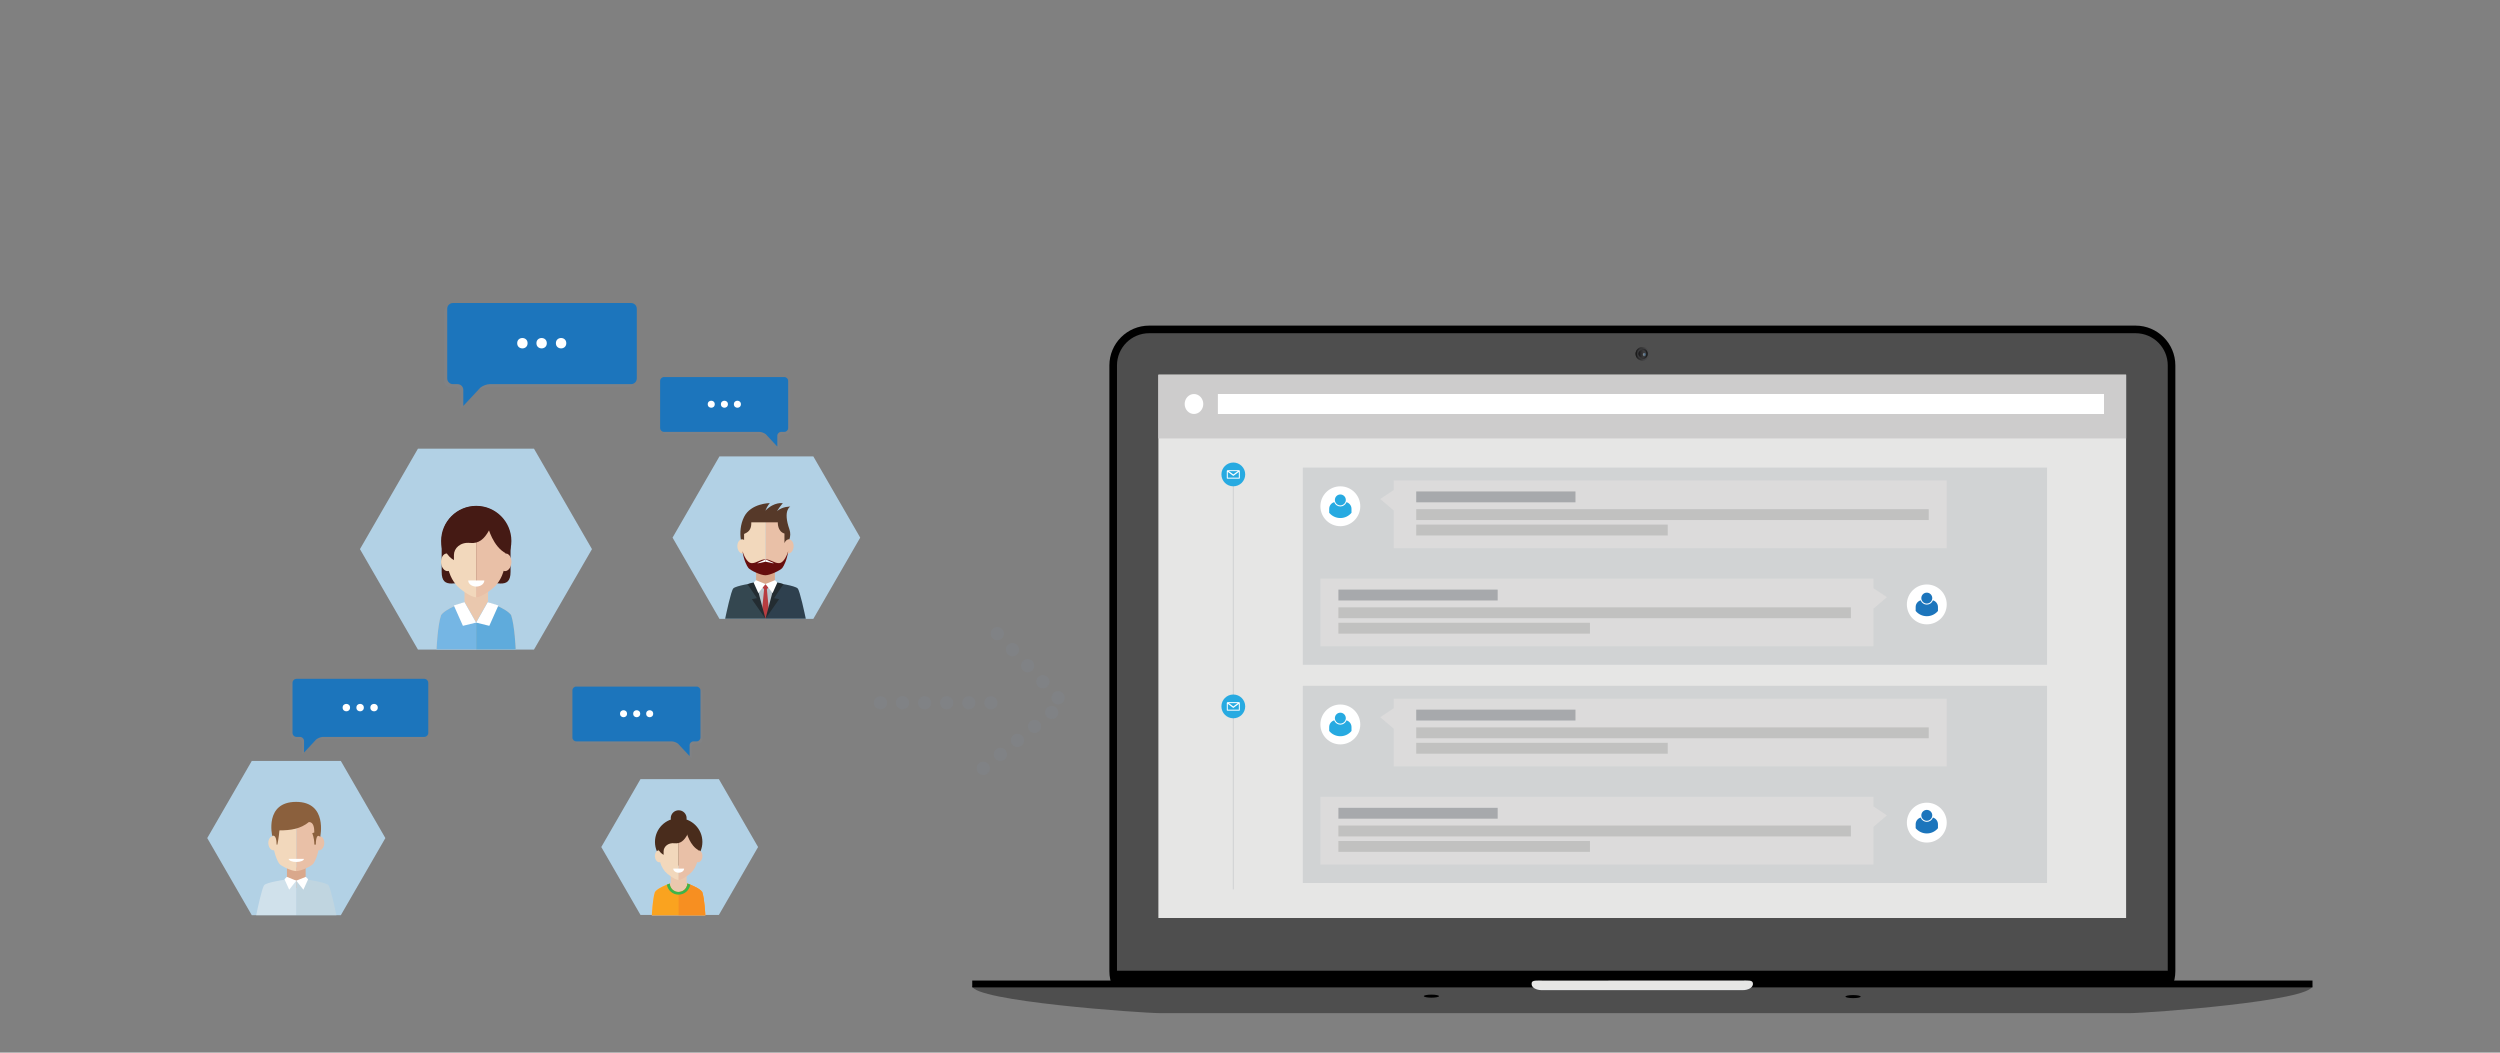 <?xml version="1.0" encoding="utf-8"?>
<!-- Generator: Adobe Illustrator 16.2.0, SVG Export Plug-In . SVG Version: 6.00 Build 0)  -->
<!DOCTYPE svg PUBLIC "-//W3C//DTD SVG 1.1//EN" "http://www.w3.org/Graphics/SVG/1.1/DTD/svg11.dtd">
<svg version="1.1" id="Layer_1" xmlns="http://www.w3.org/2000/svg" xmlns:xlink="http://www.w3.org/1999/xlink" x="0px" y="0px"
	 width="380px" height="160px" viewBox="0 0 380 160" enable-background="new 0 0 380 160" xml:space="preserve">
<rect x="0" y="0" width="380" height="160" fill="#808080" stroke="none"/>
<g>
	<g>
		<path fill="#808285" d="M149.607,106.827c0-0.558,0.449-1.008,1.006-1.008l0,0c0.558,0,1.008,0.45,1.008,1.008l0,0
			c0,0.556-0.45,1.006-1.008,1.006l0,0C150.057,107.833,149.607,107.383,149.607,106.827z M146.25,106.827
			c0-0.558,0.449-1.008,1.007-1.008l0,0c0.558,0,1.007,0.45,1.007,1.008l0,0c0,0.556-0.449,1.006-1.007,1.006l0,0
			C146.699,107.833,146.25,107.383,146.25,106.827z M142.894,106.827c0-0.558,0.449-1.008,1.007-1.008l0,0
			c0.557,0,1.007,0.45,1.007,1.008l0,0c0,0.556-0.45,1.006-1.007,1.006l0,0C143.343,107.833,142.894,107.383,142.894,106.827z
			 M139.537,106.827c0-0.558,0.449-1.008,1.006-1.008l0,0c0.557,0,1.008,0.45,1.008,1.008l0,0c0,0.556-0.451,1.006-1.008,1.006l0,0
			C139.986,107.833,139.537,107.383,139.537,106.827z M136.18,106.827c0-0.558,0.449-1.008,1.006-1.008l0,0
			c0.558,0,1.008,0.45,1.008,1.008l0,0c0,0.556-0.45,1.006-1.008,1.006l0,0C136.629,107.833,136.18,107.383,136.18,106.827z
			 M132.822,106.827c0-0.558,0.449-1.008,1.007-1.008l0,0c0.558,0,1.008,0.45,1.008,1.008l0,0c0,0.556-0.45,1.006-1.008,1.006l0,0
			C133.271,107.833,132.822,107.383,132.822,106.827z"/>
	</g>
	<g>
		<path fill="#808285" d="M148.674,117.427c-0.154-0.194-0.229-0.415-0.221-0.645l0,0c0-0.289,0.125-0.577,0.368-0.778l0,0
			c0.429-0.35,1.06-0.281,1.417,0.148l0,0c0.154,0.188,0.229,0.415,0.221,0.637l0,0c0,0.295-0.121,0.577-0.369,0.779l0,0
			c-0.181,0.153-0.408,0.228-0.631,0.228l0,0C149.162,117.796,148.875,117.668,148.674,117.427z M151.279,115.299
			c-0.156-0.188-0.229-0.416-0.229-0.638l0,0c0-0.289,0.127-0.578,0.369-0.778l0,0c0.428-0.35,1.066-0.29,1.416,0.147l0,0
			c0.154,0.188,0.229,0.41,0.229,0.637l0,0c0,0.289-0.129,0.578-0.369,0.779l0,0c-0.188,0.148-0.416,0.223-0.639,0.223l0,0
			C151.762,115.669,151.473,115.548,151.279,115.299z M153.877,113.178c-0.156-0.188-0.229-0.417-0.229-0.638l0,0
			c0-0.296,0.127-0.585,0.369-0.779l0,0c0.43-0.35,1.067-0.289,1.416,0.141l0,0c0.154,0.188,0.229,0.417,0.229,0.645l0,0
			c0,0.289-0.127,0.578-0.369,0.772l0,0c-0.188,0.154-0.416,0.229-0.639,0.229l0,0C154.366,113.547,154.078,113.419,153.877,113.178
			z M156.475,111.056c-0.154-0.188-0.229-0.415-0.229-0.644l0,0c0.007-0.29,0.128-0.578,0.369-0.773l0,0
			c0.437-0.355,1.067-0.288,1.417,0.142l0,0c0.154,0.188,0.228,0.416,0.228,0.644l0,0c0,0.289-0.127,0.578-0.369,0.773l0,0
			c-0.188,0.153-0.409,0.228-0.638,0.228l0,0C156.964,111.425,156.676,111.297,156.475,111.056z M159.072,108.935
			c-0.147-0.188-0.228-0.417-0.221-0.645l0,0c0-0.289,0.127-0.578,0.369-0.772l0,0c0.429-0.355,1.061-0.289,1.416,0.141l0,0
			c0.154,0.188,0.229,0.417,0.229,0.645l0,0c-0.007,0.289-0.129,0.571-0.37,0.772l0,0c-0.188,0.154-0.416,0.229-0.638,0.229l0,0
			C159.563,109.304,159.274,109.176,159.072,108.935z M160.086,106.759c-0.182-0.194-0.275-0.443-0.275-0.698l0,0
			c0.008-0.262,0.108-0.53,0.316-0.725l0,0c0.402-0.382,1.04-0.363,1.422,0.04l0,0c0.189,0.195,0.276,0.443,0.276,0.691l0,0
			c0,0.27-0.106,0.53-0.315,0.732l0,0c-0.194,0.182-0.443,0.274-0.691,0.274l0,0C160.557,107.074,160.288,106.968,160.086,106.759z
			 M157.783,104.322c-0.188-0.195-0.273-0.45-0.273-0.698l0,0c0-0.27,0.1-0.53,0.314-0.726l0,0c0.402-0.383,1.04-0.369,1.424,0.041
			l0,0c0.181,0.194,0.275,0.442,0.275,0.69l0,0c0,0.269-0.108,0.531-0.316,0.732l0,0c-0.195,0.181-0.443,0.275-0.691,0.275l0,0
			C158.248,104.638,157.979,104.53,157.783,104.322z M155.475,101.879c-0.182-0.194-0.275-0.443-0.275-0.692l0,0
			c0-0.269,0.107-0.53,0.315-0.725l0,0c0.403-0.383,1.04-0.369,1.423,0.034l0,0c0.188,0.2,0.275,0.449,0.275,0.697l0,0
			c0,0.269-0.107,0.531-0.315,0.731l0,0c-0.194,0.182-0.443,0.275-0.69,0.275l0,0C155.938,102.2,155.676,102.094,155.475,101.879z
			 M153.164,99.447c-0.181-0.201-0.274-0.449-0.274-0.697l0,0c0.007-0.27,0.106-0.531,0.315-0.732l0,0
			c0.402-0.375,1.041-0.363,1.424,0.041l0,0c0.188,0.201,0.273,0.449,0.273,0.699l0,0c0,0.267-0.106,0.529-0.314,0.723l0,0
			c-0.195,0.189-0.443,0.277-0.691,0.277l0,0C153.635,99.758,153.367,99.656,153.164,99.447z M150.862,97.004
			c-0.188-0.193-0.275-0.443-0.275-0.691l0,0c0-0.268,0.108-0.529,0.315-0.731l0,0c0.403-0.384,1.041-0.362,1.423,0.04l0,0
			c0.183,0.195,0.275,0.451,0.275,0.698l0,0c0,0.263-0.108,0.53-0.315,0.726l0,0c-0.194,0.188-0.443,0.275-0.691,0.275l0,0
			C151.326,97.32,151.057,97.219,150.862,97.004z"/>
	</g>
	<g>
		<path d="M174.671,153.661c-3.333,0-6.044-2.711-6.044-6.044v-92.08c0-3.333,2.711-6.044,6.044-6.044h149.938
			c3.332,0,6.044,2.712,6.044,6.044v92.08c0,3.333-2.712,6.044-6.044,6.044H174.671z"/>
	</g>
	<g>
		<path d="M174.671,153.084c-3.013,0-5.466-2.451-5.466-5.467v-92.08c0-3.014,2.453-5.467,5.466-5.467h149.938
			c3.014,0,5.467,2.453,5.467,5.467v92.08c0,3.016-2.453,5.467-5.467,5.467H174.671z"/>
	</g>
	<g>
		<path fill="#4E4E4E" d="M329.498,147.617c0,2.7-2.189,4.891-4.889,4.891H174.671c-2.7,0-4.889-2.19-4.889-4.891v-92.08
			c0-2.701,2.188-4.889,4.889-4.889h149.938c2.699,0,4.889,2.188,4.889,4.889V147.617z"/>
	</g>
	<g>
		<rect x="176.076" y="56.955" fill="#E6E6E5" width="147.092" height="82.581"/>
	</g>
	<g>
		<path fill="#4E4E4E" d="M176.416,154h147.186c2.965,0,27.86-1.853,27.86-4.143H147.781C147.781,152.146,173.455,154,176.416,154z"
			/>
	</g>
	<g>
		<g>
			<g>
				<defs>
					<circle id="SVGID_1_" cx="249.641" cy="53.781" r="1.038"/>
				</defs>
				<clipPath id="SVGID_2_">
					<use xlink:href="#SVGID_1_"  overflow="visible"/>
				</clipPath>
				<path clip-path="url(#SVGID_2_)" d="M248.603,52.744v2.074V52.744z"/>
				<rect x="248.603" y="52.744" clip-path="url(#SVGID_2_)" width="0.055" height="2.074"/>
				<rect x="248.657" y="52.744" clip-path="url(#SVGID_2_)" fill="#030303" width="0.054" height="2.074"/>
				<rect x="248.711" y="52.744" clip-path="url(#SVGID_2_)" fill="#070707" width="0.055" height="2.074"/>
				<rect x="248.766" y="52.744" clip-path="url(#SVGID_2_)" fill="#0B0B0B" width="0.055" height="2.074"/>
				<rect x="248.82" y="52.744" clip-path="url(#SVGID_2_)" fill="#0F0F0F" width="0.056" height="2.074"/>
				<rect x="248.876" y="52.744" clip-path="url(#SVGID_2_)" fill="#121213" width="0.055" height="2.074"/>
				<rect x="248.931" y="52.744" clip-path="url(#SVGID_2_)" fill="#151516" width="0.052" height="2.074"/>
				<rect x="248.982" y="52.744" clip-path="url(#SVGID_2_)" fill="#181819" width="0.059" height="2.074"/>
				<rect x="249.041" y="52.744" clip-path="url(#SVGID_2_)" fill="#1B1B1C" width="0.052" height="2.074"/>
				<rect x="249.093" y="52.744" clip-path="url(#SVGID_2_)" fill="#1E1E1F" width="0.055" height="2.074"/>
				<rect x="249.147" y="52.744" clip-path="url(#SVGID_2_)" fill="#212021" width="0.056" height="2.074"/>
				<rect x="249.203" y="52.744" clip-path="url(#SVGID_2_)" fill="#232324" width="0.055" height="2.074"/>
				<rect x="249.258" y="52.744" clip-path="url(#SVGID_2_)" fill="#262526" width="0.057" height="2.074"/>
				<rect x="249.314" y="52.744" clip-path="url(#SVGID_2_)" fill="#282829" width="0.052" height="2.074"/>
				<rect x="249.366" y="52.744" clip-path="url(#SVGID_2_)" fill="#2A2A2B" width="0.055" height="2.074"/>
				<rect x="249.421" y="52.744" clip-path="url(#SVGID_2_)" fill="#2D2C2D" width="0.055" height="2.074"/>
				<rect x="249.476" y="52.744" clip-path="url(#SVGID_2_)" fill="#2F2E30" width="0.056" height="2.074"/>
				<rect x="249.531" y="52.744" clip-path="url(#SVGID_2_)" fill="#313132" width="0.055" height="2.074"/>
				<rect x="249.586" y="52.744" clip-path="url(#SVGID_2_)" fill="#333334" width="0.052" height="2.074"/>
				<rect x="249.638" y="52.744" clip-path="url(#SVGID_2_)" fill="#353536" width="0.059" height="2.074"/>
				<rect x="249.696" y="52.744" clip-path="url(#SVGID_2_)" fill="#373738" width="0.053" height="2.074"/>
				<rect x="249.749" y="52.744" clip-path="url(#SVGID_2_)" fill="#39393A" width="0.055" height="2.074"/>
				<rect x="249.804" y="52.744" clip-path="url(#SVGID_2_)" fill="#3B3B3C" width="0.056" height="2.074"/>
				<rect x="249.859" y="52.744" clip-path="url(#SVGID_2_)" fill="#3D3D3E" width="0.055" height="2.074"/>
				<rect x="249.914" y="52.744" clip-path="url(#SVGID_2_)" fill="#3F3F40" width="0.056" height="2.074"/>
				<rect x="249.97" y="52.744" clip-path="url(#SVGID_2_)" fill="#404042" width="0.052" height="2.074"/>
				<rect x="250.021" y="52.744" clip-path="url(#SVGID_2_)" fill="#414143" width="0.055" height="2.074"/>
				<rect x="250.076" y="52.744" clip-path="url(#SVGID_2_)" fill="#424244" width="0.055" height="2.074"/>
				<rect x="250.131" y="52.744" clip-path="url(#SVGID_2_)" fill="#444345" width="0.056" height="2.074"/>
				<rect x="250.187" y="52.744" clip-path="url(#SVGID_2_)" fill="#454446" width="0.055" height="2.074"/>
				<rect x="250.241" y="52.744" clip-path="url(#SVGID_2_)" fill="#464547" width="0.056" height="2.074"/>
				<rect x="250.297" y="52.744" clip-path="url(#SVGID_2_)" fill="#474748" width="0.055" height="2.074"/>
				<rect x="250.352" y="52.744" clip-path="url(#SVGID_2_)" fill="#48484A" width="0.053" height="2.074"/>
				<rect x="250.404" y="52.744" clip-path="url(#SVGID_2_)" fill="#49494B" width="0.055" height="2.074"/>
				<rect x="250.459" y="52.744" clip-path="url(#SVGID_2_)" fill="#4A4A4C" width="0.056" height="2.074"/>
				<rect x="250.515" y="52.744" clip-path="url(#SVGID_2_)" fill="#4B4B4D" width="0.055" height="2.074"/>
				<rect x="250.569" y="52.744" clip-path="url(#SVGID_2_)" fill="#4C4C4E" width="0.056" height="2.074"/>
				<rect x="250.625" y="52.744" clip-path="url(#SVGID_2_)" fill="#4D4D4F" width="0.053" height="2.074"/>
				<path clip-path="url(#SVGID_2_)" fill="#4D4D4F" d="M250.678,54.818v-2.074V54.818z"/>
			</g>
		</g>
		<g>
			<g>
				<defs>
					<circle id="SVGID_3_" cx="249.641" cy="53.781" r="0.807"/>
				</defs>
				<clipPath id="SVGID_4_">
					<use xlink:href="#SVGID_3_"  overflow="visible"/>
				</clipPath>
				<path clip-path="url(#SVGID_4_)" d="M248.833,52.975v1.613V52.975z"/>
				<rect x="248.833" y="52.975" clip-path="url(#SVGID_4_)" width="0.043" height="1.613"/>
				<rect x="248.876" y="52.975" clip-path="url(#SVGID_4_)" fill="#030303" width="0.041" height="1.613"/>
				<rect x="248.917" y="52.975" clip-path="url(#SVGID_4_)" fill="#070707" width="0.042" height="1.613"/>
				<rect x="248.959" y="52.975" clip-path="url(#SVGID_4_)" fill="#0B0B0B" width="0.045" height="1.613"/>
				<rect x="249.004" y="52.975" clip-path="url(#SVGID_4_)" fill="#0F0F0F" width="0.042" height="1.613"/>
				<rect x="249.046" y="52.975" clip-path="url(#SVGID_4_)" fill="#121213" width="0.042" height="1.613"/>
				<rect x="249.088" y="52.975" clip-path="url(#SVGID_4_)" fill="#151516" width="0.042" height="1.613"/>
				<rect x="249.13" y="52.975" clip-path="url(#SVGID_4_)" fill="#181819" width="0.042" height="1.613"/>
				<rect x="249.172" y="52.975" clip-path="url(#SVGID_4_)" fill="#1B1B1C" width="0.041" height="1.613"/>
				<rect x="249.213" y="52.975" clip-path="url(#SVGID_4_)" fill="#1E1E1F" width="0.045" height="1.613"/>
				<rect x="249.258" y="52.975" clip-path="url(#SVGID_4_)" fill="#212021" width="0.043" height="1.613"/>
				<rect x="249.301" y="52.975" clip-path="url(#SVGID_4_)" fill="#232324" width="0.041" height="1.613"/>
				<rect x="249.342" y="52.975" clip-path="url(#SVGID_4_)" fill="#262526" width="0.043" height="1.613"/>
				<rect x="249.385" y="52.975" clip-path="url(#SVGID_4_)" fill="#282829" width="0.043" height="1.613"/>
				<rect x="249.428" y="52.975" clip-path="url(#SVGID_4_)" fill="#2A2A2B" width="0.043" height="1.613"/>
				<rect x="249.471" y="52.975" clip-path="url(#SVGID_4_)" fill="#2D2C2D" width="0.042" height="1.613"/>
				<rect x="249.513" y="52.975" clip-path="url(#SVGID_4_)" fill="#2F2E30" width="0.042" height="1.613"/>
				<rect x="249.555" y="52.975" clip-path="url(#SVGID_4_)" fill="#313132" width="0.042" height="1.613"/>
				<rect x="249.597" y="52.975" clip-path="url(#SVGID_4_)" fill="#333334" width="0.041" height="1.613"/>
				<rect x="249.638" y="52.975" clip-path="url(#SVGID_4_)" fill="#353536" width="0.045" height="1.613"/>
				<rect x="249.683" y="52.975" clip-path="url(#SVGID_4_)" fill="#373738" width="0.043" height="1.613"/>
				<rect x="249.726" y="52.975" clip-path="url(#SVGID_4_)" fill="#39393A" width="0.041" height="1.613"/>
				<rect x="249.767" y="52.975" clip-path="url(#SVGID_4_)" fill="#3B3B3C" width="0.043" height="1.613"/>
				<rect x="249.81" y="52.975" clip-path="url(#SVGID_4_)" fill="#3D3D3E" width="0.043" height="1.613"/>
				<rect x="249.853" y="52.975" clip-path="url(#SVGID_4_)" fill="#3F3F40" width="0.043" height="1.613"/>
				<rect x="249.896" y="52.975" clip-path="url(#SVGID_4_)" fill="#404042" width="0.042" height="1.613"/>
				<rect x="249.938" y="52.975" clip-path="url(#SVGID_4_)" fill="#414143" width="0.042" height="1.613"/>
				<rect x="249.979" y="52.975" clip-path="url(#SVGID_4_)" fill="#424244" width="0.042" height="1.613"/>
				<rect x="250.021" y="52.975" clip-path="url(#SVGID_4_)" fill="#444345" width="0.042" height="1.613"/>
				<rect x="250.063" y="52.975" clip-path="url(#SVGID_4_)" fill="#454446" width="0.045" height="1.613"/>
				<rect x="250.108" y="52.975" clip-path="url(#SVGID_4_)" fill="#464547" width="0.042" height="1.613"/>
				<rect x="250.15" y="52.975" clip-path="url(#SVGID_4_)" fill="#474748" width="0.041" height="1.613"/>
				<rect x="250.191" y="52.975" clip-path="url(#SVGID_4_)" fill="#48484A" width="0.043" height="1.613"/>
				<rect x="250.234" y="52.975" clip-path="url(#SVGID_4_)" fill="#49494B" width="0.044" height="1.613"/>
				<rect x="250.278" y="52.975" clip-path="url(#SVGID_4_)" fill="#4A4A4C" width="0.042" height="1.613"/>
				<rect x="250.32" y="52.975" clip-path="url(#SVGID_4_)" fill="#4B4B4D" width="0.043" height="1.613"/>
				<rect x="250.363" y="52.975" clip-path="url(#SVGID_4_)" fill="#4C4C4E" width="0.041" height="1.613"/>
				<rect x="250.404" y="52.975" clip-path="url(#SVGID_4_)" fill="#4D4D4F" width="0.042" height="1.613"/>
				<path clip-path="url(#SVGID_4_)" fill="#4D4D4F" d="M250.446,54.587v-1.613V54.587z"/>
			</g>
		</g>
		<g>
			<g>
				<defs>
					<circle id="SVGID_5_" cx="249.641" cy="53.781" r="0.807"/>
				</defs>
				<clipPath id="SVGID_6_">
					<use xlink:href="#SVGID_5_"  overflow="visible"/>
				</clipPath>
				<path clip-path="url(#SVGID_6_)" fill="#4D4D4F" d="M248.833,52.975v1.613V52.975z"/>
				<rect x="248.833" y="52.975" clip-path="url(#SVGID_6_)" fill="#4D4D4F" width="0.043" height="1.613"/>
				<rect x="248.876" y="52.975" clip-path="url(#SVGID_6_)" fill="#4C4C4E" width="0.041" height="1.613"/>
				<rect x="248.917" y="52.975" clip-path="url(#SVGID_6_)" fill="#4B4B4D" width="0.042" height="1.613"/>
				<rect x="248.959" y="52.975" clip-path="url(#SVGID_6_)" fill="#4A4A4C" width="0.045" height="1.613"/>
				<rect x="249.004" y="52.975" clip-path="url(#SVGID_6_)" fill="#49494B" width="0.042" height="1.613"/>
				<rect x="249.046" y="52.975" clip-path="url(#SVGID_6_)" fill="#48484A" width="0.042" height="1.613"/>
				<rect x="249.088" y="52.975" clip-path="url(#SVGID_6_)" fill="#474748" width="0.042" height="1.613"/>
				<rect x="249.13" y="52.975" clip-path="url(#SVGID_6_)" fill="#464547" width="0.042" height="1.613"/>
				<rect x="249.172" y="52.975" clip-path="url(#SVGID_6_)" fill="#454446" width="0.041" height="1.613"/>
				<rect x="249.213" y="52.975" clip-path="url(#SVGID_6_)" fill="#444345" width="0.045" height="1.613"/>
				<rect x="249.258" y="52.975" clip-path="url(#SVGID_6_)" fill="#424244" width="0.043" height="1.613"/>
				<rect x="249.301" y="52.975" clip-path="url(#SVGID_6_)" fill="#414143" width="0.041" height="1.613"/>
				<rect x="249.342" y="52.975" clip-path="url(#SVGID_6_)" fill="#404042" width="0.043" height="1.613"/>
				<rect x="249.385" y="52.975" clip-path="url(#SVGID_6_)" fill="#3F3F40" width="0.043" height="1.613"/>
				<rect x="249.428" y="52.975" clip-path="url(#SVGID_6_)" fill="#3D3D3E" width="0.043" height="1.613"/>
				<rect x="249.471" y="52.975" clip-path="url(#SVGID_6_)" fill="#3B3B3C" width="0.042" height="1.613"/>
				<rect x="249.513" y="52.975" clip-path="url(#SVGID_6_)" fill="#39393A" width="0.042" height="1.613"/>
				<rect x="249.555" y="52.975" clip-path="url(#SVGID_6_)" fill="#373738" width="0.042" height="1.613"/>
				<rect x="249.597" y="52.975" clip-path="url(#SVGID_6_)" fill="#353536" width="0.041" height="1.613"/>
				<rect x="249.638" y="52.975" clip-path="url(#SVGID_6_)" fill="#333334" width="0.045" height="1.613"/>
				<rect x="249.683" y="52.975" clip-path="url(#SVGID_6_)" fill="#313132" width="0.043" height="1.613"/>
				<rect x="249.726" y="52.975" clip-path="url(#SVGID_6_)" fill="#2F2E30" width="0.041" height="1.613"/>
				<rect x="249.767" y="52.975" clip-path="url(#SVGID_6_)" fill="#2D2C2D" width="0.043" height="1.613"/>
				<rect x="249.81" y="52.975" clip-path="url(#SVGID_6_)" fill="#2A2A2B" width="0.043" height="1.613"/>
				<rect x="249.853" y="52.975" clip-path="url(#SVGID_6_)" fill="#282829" width="0.043" height="1.613"/>
				<rect x="249.896" y="52.975" clip-path="url(#SVGID_6_)" fill="#262526" width="0.042" height="1.613"/>
				<rect x="249.938" y="52.975" clip-path="url(#SVGID_6_)" fill="#232324" width="0.042" height="1.613"/>
				<rect x="249.979" y="52.975" clip-path="url(#SVGID_6_)" fill="#212021" width="0.042" height="1.613"/>
				<rect x="250.021" y="52.975" clip-path="url(#SVGID_6_)" fill="#1E1E1F" width="0.042" height="1.613"/>
				<rect x="250.063" y="52.975" clip-path="url(#SVGID_6_)" fill="#1B1B1C" width="0.045" height="1.613"/>
				<rect x="250.108" y="52.975" clip-path="url(#SVGID_6_)" fill="#181819" width="0.042" height="1.613"/>
				<rect x="250.15" y="52.975" clip-path="url(#SVGID_6_)" fill="#151516" width="0.041" height="1.613"/>
				<rect x="250.191" y="52.975" clip-path="url(#SVGID_6_)" fill="#121213" width="0.043" height="1.613"/>
				<rect x="250.234" y="52.975" clip-path="url(#SVGID_6_)" fill="#0F0F0F" width="0.044" height="1.613"/>
				<rect x="250.278" y="52.975" clip-path="url(#SVGID_6_)" fill="#0B0B0B" width="0.042" height="1.613"/>
				<rect x="250.32" y="52.975" clip-path="url(#SVGID_6_)" fill="#070707" width="0.043" height="1.613"/>
				<rect x="250.363" y="52.975" clip-path="url(#SVGID_6_)" fill="#030303" width="0.041" height="1.613"/>
				<rect x="250.404" y="52.975" clip-path="url(#SVGID_6_)" width="0.042" height="1.613"/>
				<path clip-path="url(#SVGID_6_)" d="M250.446,54.587v-1.613V54.587z"/>
			</g>
		</g>
		<g>
			<g>
				<defs>
					<circle id="SVGID_7_" cx="249.641" cy="53.781" r="0.577"/>
				</defs>
				<clipPath id="SVGID_8_">
					<use xlink:href="#SVGID_7_"  overflow="visible"/>
				</clipPath>
				<path clip-path="url(#SVGID_8_)" d="M249.063,53.205v1.151V53.205z"/>
				<rect x="249.063" y="53.205" clip-path="url(#SVGID_8_)" width="0.029" height="1.151"/>
				<rect x="249.093" y="53.205" clip-path="url(#SVGID_8_)" fill="#030303" width="0.032" height="1.151"/>
				<rect x="249.125" y="53.205" clip-path="url(#SVGID_8_)" fill="#070707" width="0.031" height="1.151"/>
				<rect x="249.156" y="53.205" clip-path="url(#SVGID_8_)" fill="#0B0B0B" width="0.029" height="1.151"/>
				<rect x="249.186" y="53.205" clip-path="url(#SVGID_8_)" fill="#0F0F0F" width="0.027" height="1.151"/>
				<rect x="249.213" y="53.205" clip-path="url(#SVGID_8_)" fill="#121213" width="0.032" height="1.151"/>
				<rect x="249.245" y="53.205" clip-path="url(#SVGID_8_)" fill="#151516" width="0.031" height="1.151"/>
				<rect x="249.276" y="53.205" clip-path="url(#SVGID_8_)" fill="#181819" width="0.029" height="1.151"/>
				<rect x="249.306" y="53.205" clip-path="url(#SVGID_8_)" fill="#1B1B1C" width="0.031" height="1.151"/>
				<rect x="249.337" y="53.205" clip-path="url(#SVGID_8_)" fill="#1E1E1F" width="0.029" height="1.151"/>
				<rect x="249.366" y="53.205" clip-path="url(#SVGID_8_)" fill="#212021" width="0.031" height="1.151"/>
				<rect x="249.397" y="53.205" clip-path="url(#SVGID_8_)" fill="#232324" width="0.03" height="1.151"/>
				<rect x="249.428" y="53.205" clip-path="url(#SVGID_8_)" fill="#262526" width="0.029" height="1.151"/>
				<rect x="249.457" y="53.205" clip-path="url(#SVGID_8_)" fill="#282829" width="0.032" height="1.151"/>
				<rect x="249.489" y="53.205" clip-path="url(#SVGID_8_)" fill="#2A2A2B" width="0.028" height="1.151"/>
				<rect x="249.518" y="53.205" clip-path="url(#SVGID_8_)" fill="#2D2C2D" width="0.032" height="1.151"/>
				<rect x="249.55" y="53.205" clip-path="url(#SVGID_8_)" fill="#2F2E30" width="0.031" height="1.151"/>
				<rect x="249.581" y="53.205" clip-path="url(#SVGID_8_)" fill="#313132" width="0.029" height="1.151"/>
				<rect x="249.61" y="53.205" clip-path="url(#SVGID_8_)" fill="#333334" width="0.027" height="1.151"/>
				<rect x="249.638" y="53.205" clip-path="url(#SVGID_8_)" fill="#353536" width="0.032" height="1.151"/>
				<rect x="249.67" y="53.205" clip-path="url(#SVGID_8_)" fill="#373738" width="0.031" height="1.151"/>
				<rect x="249.701" y="53.205" clip-path="url(#SVGID_8_)" fill="#39393A" width="0.029" height="1.151"/>
				<rect x="249.73" y="53.205" clip-path="url(#SVGID_8_)" fill="#3B3B3C" width="0.031" height="1.151"/>
				<rect x="249.762" y="53.205" clip-path="url(#SVGID_8_)" fill="#3D3D3E" width="0.029" height="1.151"/>
				<rect x="249.791" y="53.205" clip-path="url(#SVGID_8_)" fill="#3F3F40" width="0.03" height="1.151"/>
				<rect x="249.821" y="53.205" clip-path="url(#SVGID_8_)" fill="#404042" width="0.031" height="1.151"/>
				<rect x="249.853" y="53.205" clip-path="url(#SVGID_8_)" fill="#414143" width="0.029" height="1.151"/>
				<rect x="249.882" y="53.205" clip-path="url(#SVGID_8_)" fill="#424244" width="0.032" height="1.151"/>
				<rect x="249.914" y="53.205" clip-path="url(#SVGID_8_)" fill="#444345" width="0.028" height="1.151"/>
				<rect x="249.942" y="53.205" clip-path="url(#SVGID_8_)" fill="#454446" width="0.032" height="1.151"/>
				<rect x="249.975" y="53.205" clip-path="url(#SVGID_8_)" fill="#464547" width="0.031" height="1.151"/>
				<rect x="250.006" y="53.205" clip-path="url(#SVGID_8_)" fill="#474748" width="0.029" height="1.151"/>
				<rect x="250.035" y="53.205" clip-path="url(#SVGID_8_)" fill="#48484A" width="0.03" height="1.151"/>
				<rect x="250.065" y="53.205" clip-path="url(#SVGID_8_)" fill="#49494B" width="0.029" height="1.151"/>
				<rect x="250.095" y="53.205" clip-path="url(#SVGID_8_)" fill="#4A4A4C" width="0.031" height="1.151"/>
				<rect x="250.126" y="53.205" clip-path="url(#SVGID_8_)" fill="#4B4B4D" width="0.029" height="1.151"/>
				<rect x="250.155" y="53.205" clip-path="url(#SVGID_8_)" fill="#4C4C4E" width="0.031" height="1.151"/>
				<rect x="250.187" y="53.205" clip-path="url(#SVGID_8_)" fill="#4D4D4F" width="0.029" height="1.151"/>
				<path clip-path="url(#SVGID_8_)" fill="#4D4D4F" d="M250.216,54.356v-1.151V54.356z"/>
			</g>
		</g>
		<g opacity="0.39">
			<g>
				<defs>
					<circle id="SVGID_9_" cx="249.926" cy="53.881" r="0.204"/>
				</defs>
				<clipPath id="SVGID_10_">
					<use xlink:href="#SVGID_9_"  overflow="visible"/>
				</clipPath>
				<path clip-path="url(#SVGID_10_)" fill="#FFFFFF" d="M249.722,53.68v0.404V53.68z"/>
				<rect x="249.722" y="53.68" clip-path="url(#SVGID_10_)" fill="#FFFFFF" width="0.004" height="0.404"/>
				<rect x="249.726" y="53.68" clip-path="url(#SVGID_10_)" fill="#FDFEFF" width="0.002" height="0.404"/>
				<path clip-path="url(#SVGID_10_)" fill="#FBFDFE" d="M249.728,53.68v0.404V53.68z"/>
				<rect x="249.728" y="53.68" clip-path="url(#SVGID_10_)" fill="#F9FCFE" width="0.005" height="0.404"/>
				<path clip-path="url(#SVGID_10_)" fill="#F8FBFE" d="M249.732,54.084V53.68V54.084z"/>
				<rect x="249.732" y="53.68" clip-path="url(#SVGID_10_)" fill="#F7FAFD" width="0.003" height="0.404"/>
				<rect x="249.735" y="53.68" clip-path="url(#SVGID_10_)" fill="#F5F9FD" width="0.002" height="0.404"/>
				<rect x="249.737" y="53.68" clip-path="url(#SVGID_10_)" fill="#F4F9FD" width="0.004" height="0.404"/>
				<rect x="249.741" y="53.68" clip-path="url(#SVGID_10_)" fill="#F3F8FD" width="0.003" height="0.404"/>
				<rect x="249.744" y="53.68" clip-path="url(#SVGID_10_)" fill="#F2F7FC" width="0.002" height="0.404"/>
				<rect x="249.746" y="53.68" clip-path="url(#SVGID_10_)" fill="#F1F6FC" width="0.003" height="0.404"/>
				<path clip-path="url(#SVGID_10_)" fill="#F0F6FC" d="M249.749,53.68v0.404V53.68z"/>
				<rect x="249.749" y="53.68" clip-path="url(#SVGID_10_)" fill="#EEF5FC" width="0.002" height="0.404"/>
				<rect x="249.751" y="53.68" clip-path="url(#SVGID_10_)" fill="#EDF4FB" width="0.003" height="0.404"/>
				<rect x="249.754" y="53.68" clip-path="url(#SVGID_10_)" fill="#ECF4FB" width="0.002" height="0.404"/>
				<rect x="249.756" y="53.68" clip-path="url(#SVGID_10_)" fill="#EBF3FB" width="0.004" height="0.404"/>
				<rect x="249.76" y="53.68" clip-path="url(#SVGID_10_)" fill="#EAF2FB" width="0.002" height="0.404"/>
				<rect x="249.762" y="53.68" clip-path="url(#SVGID_10_)" fill="#E9F2FB" width="0.003" height="0.404"/>
				<path clip-path="url(#SVGID_10_)" fill="#E8F1FA" d="M249.765,53.68v0.404V53.68z"/>
				<rect x="249.765" y="53.68" clip-path="url(#SVGID_10_)" fill="#E7F1FA" width="0.002" height="0.404"/>
				<rect x="249.767" y="53.68" clip-path="url(#SVGID_10_)" fill="#E6F0FA" width="0.003" height="0.404"/>
				<rect x="249.77" y="53.68" clip-path="url(#SVGID_10_)" fill="#E5EFFA" width="0.003" height="0.404"/>
				<rect x="249.772" y="53.68" clip-path="url(#SVGID_10_)" fill="#E3EFFA" width="0.003" height="0.404"/>
				<rect x="249.775" y="53.68" clip-path="url(#SVGID_10_)" fill="#E2EEF9" width="0.002" height="0.404"/>
				<rect x="249.777" y="53.68" clip-path="url(#SVGID_10_)" fill="#E1EEF9" width="0.003" height="0.404"/>
				<path clip-path="url(#SVGID_10_)" fill="#E0EDF9" d="M249.78,53.68v0.404V53.68z"/>
				<rect x="249.78" y="53.68" clip-path="url(#SVGID_10_)" fill="#DFECF9" width="0.005" height="0.404"/>
				<path clip-path="url(#SVGID_10_)" fill="#DEECF9" d="M249.785,53.68v0.404V53.68z"/>
				<rect x="249.785" y="53.68" clip-path="url(#SVGID_10_)" fill="#DDEBF8" width="0.002" height="0.404"/>
				<rect x="249.787" y="53.68" clip-path="url(#SVGID_10_)" fill="#DCEBF8" width="0.004" height="0.404"/>
				<rect x="249.791" y="53.68" clip-path="url(#SVGID_10_)" fill="#DBEAF8" width="0.003" height="0.404"/>
				<rect x="249.794" y="53.68" clip-path="url(#SVGID_10_)" fill="#DAE9F8" width="0.002" height="0.404"/>
				<rect x="249.796" y="53.68" clip-path="url(#SVGID_10_)" fill="#D8E9F8" width="0.003" height="0.404"/>
				<rect x="249.799" y="53.68" clip-path="url(#SVGID_10_)" fill="#D7E8F7" width="0.002" height="0.404"/>
				<path clip-path="url(#SVGID_10_)" fill="#D6E8F7" d="M249.801,53.68v0.404V53.68z"/>
				<rect x="249.801" y="53.68" clip-path="url(#SVGID_10_)" fill="#D5E7F7" width="0.003" height="0.404"/>
				<rect x="249.804" y="53.68" clip-path="url(#SVGID_10_)" fill="#D4E7F7" width="0.003" height="0.404"/>
				<rect x="249.807" y="53.68" clip-path="url(#SVGID_10_)" fill="#D3E6F7" width="0.003" height="0.404"/>
				<rect x="249.81" y="53.68" clip-path="url(#SVGID_10_)" fill="#D2E6F7" width="0.002" height="0.404"/>
				<rect x="249.812" y="53.68" clip-path="url(#SVGID_10_)" fill="#D1E5F6" width="0.003" height="0.404"/>
				<rect x="249.814" y="53.68" clip-path="url(#SVGID_10_)" fill="#D0E4F6" width="0.002" height="0.404"/>
				<path clip-path="url(#SVGID_10_)" fill="#CFE4F6" d="M249.816,53.68v0.404V53.68z"/>
				<rect x="249.816" y="53.68" clip-path="url(#SVGID_10_)" fill="#CEE3F6" width="0.003" height="0.404"/>
				<rect x="249.819" y="53.68" clip-path="url(#SVGID_10_)" fill="#CDE3F6" width="0.002" height="0.404"/>
				<rect x="249.821" y="53.68" clip-path="url(#SVGID_10_)" fill="#CBE2F5" width="0.004" height="0.404"/>
				<rect x="249.825" y="53.68" clip-path="url(#SVGID_10_)" fill="#CAE2F5" width="0.002" height="0.404"/>
				<rect x="249.827" y="53.68" clip-path="url(#SVGID_10_)" fill="#C9E1F5" width="0.003" height="0.404"/>
				<rect x="249.83" y="53.68" clip-path="url(#SVGID_10_)" fill="#C8E1F5" width="0.002" height="0.404"/>
				<path clip-path="url(#SVGID_10_)" fill="#C7E0F5" d="M249.832,53.68v0.404V53.68z"/>
				<rect x="249.832" y="53.68" clip-path="url(#SVGID_10_)" fill="#C6E0F5" width="0.007" height="0.404"/>
				<path clip-path="url(#SVGID_10_)" fill="#C5DFF4" d="M249.839,53.68v0.404V53.68z"/>
				<rect x="249.839" y="53.68" clip-path="url(#SVGID_10_)" fill="#C4DFF4" width="0.002" height="0.404"/>
				<rect x="249.841" y="53.68" clip-path="url(#SVGID_10_)" fill="#C3DEF4" width="0.003" height="0.404"/>
				<rect x="249.844" y="53.68" clip-path="url(#SVGID_10_)" fill="#C2DEF4" width="0.002" height="0.404"/>
				<rect x="249.846" y="53.68" clip-path="url(#SVGID_10_)" fill="#C1DDF4" width="0.003" height="0.404"/>
				<rect x="249.849" y="53.68" clip-path="url(#SVGID_10_)" fill="#C0DDF4" width="0.002" height="0.404"/>
				<rect x="249.851" y="53.68" clip-path="url(#SVGID_10_)" fill="#BFDCF3" width="0.002" height="0.404"/>
				<path clip-path="url(#SVGID_10_)" fill="#BEDCF3" d="M249.853,53.68v0.404V53.68z"/>
				<rect x="249.853" y="53.68" clip-path="url(#SVGID_10_)" fill="#BCDBF3" width="0.004" height="0.404"/>
				<rect x="249.856" y="53.68" clip-path="url(#SVGID_10_)" fill="#BBDAF3" width="0.003" height="0.404"/>
				<rect x="249.859" y="53.68" clip-path="url(#SVGID_10_)" fill="#BADAF3" width="0.002" height="0.404"/>
				<rect x="249.861" y="53.68" clip-path="url(#SVGID_10_)" fill="#B9D9F3" width="0.003" height="0.404"/>
				<rect x="249.864" y="53.68" clip-path="url(#SVGID_10_)" fill="#B8D9F2" width="0.002" height="0.404"/>
				<rect x="249.866" y="53.68" clip-path="url(#SVGID_10_)" fill="#B7D8F2" width="0.003" height="0.404"/>
				<path clip-path="url(#SVGID_10_)" fill="#B6D8F2" d="M249.869,53.68v0.404V53.68z"/>
				<rect x="249.869" y="53.68" clip-path="url(#SVGID_10_)" fill="#B5D7F2" width="0.003" height="0.404"/>
				<rect x="249.872" y="53.68" clip-path="url(#SVGID_10_)" fill="#B4D7F2" width="0.003" height="0.404"/>
				<rect x="249.875" y="53.68" clip-path="url(#SVGID_10_)" fill="#B3D6F2" width="0.002" height="0.404"/>
				<rect x="249.877" y="53.68" clip-path="url(#SVGID_10_)" fill="#B2D6F1" width="0.003" height="0.404"/>
				<rect x="249.88" y="53.68" clip-path="url(#SVGID_10_)" fill="#B1D5F1" width="0.002" height="0.404"/>
				<rect x="249.882" y="53.68" clip-path="url(#SVGID_10_)" fill="#B0D5F1" width="0.003" height="0.404"/>
				<path clip-path="url(#SVGID_10_)" fill="#AED4F1" d="M249.885,53.68v0.404V53.68z"/>
				<rect x="249.885" y="53.68" clip-path="url(#SVGID_10_)" fill="#ADD4F1" width="0.006" height="0.404"/>
				<path clip-path="url(#SVGID_10_)" fill="#ACD3F1" d="M249.891,53.68v0.404V53.68z"/>
				<rect x="249.891" y="53.68" clip-path="url(#SVGID_10_)" fill="#ABD3F0" width="0.002" height="0.404"/>
				<rect x="249.893" y="53.68" clip-path="url(#SVGID_10_)" fill="#AAD2F0" width="0.003" height="0.404"/>
				<rect x="249.896" y="53.68" clip-path="url(#SVGID_10_)" fill="#A9D2F0" width="0.002" height="0.404"/>
				<rect x="249.897" y="53.68" clip-path="url(#SVGID_10_)" fill="#A8D1F0" width="0.003" height="0.404"/>
				<rect x="249.9" y="53.68" clip-path="url(#SVGID_10_)" fill="#A7D1F0" width="0.004" height="0.404"/>
				<rect x="249.904" y="53.68" clip-path="url(#SVGID_10_)" fill="#A6D0F0" width="0.002" height="0.404"/>
				<path clip-path="url(#SVGID_10_)" fill="#A5D0EF" d="M249.906,53.68v0.404V53.68z"/>
				<rect x="249.906" y="53.68" clip-path="url(#SVGID_10_)" fill="#A4D0EF" width="0.003" height="0.404"/>
				<rect x="249.909" y="53.68" clip-path="url(#SVGID_10_)" fill="#A3CFEF" width="0.002" height="0.404"/>
				<rect x="249.911" y="53.68" clip-path="url(#SVGID_10_)" fill="#A1CFEF" width="0.003" height="0.404"/>
				<rect x="249.914" y="53.68" clip-path="url(#SVGID_10_)" fill="#A0CEEF" width="0.002" height="0.404"/>
				<rect x="249.916" y="53.68" clip-path="url(#SVGID_10_)" fill="#9FCEEF" width="0.003" height="0.404"/>
				<rect x="249.919" y="53.68" clip-path="url(#SVGID_10_)" fill="#9ECDEE" width="0.003" height="0.404"/>
				<path clip-path="url(#SVGID_10_)" fill="#9DCDEE" d="M249.922,53.68v0.404V53.68z"/>
				<rect x="249.922" y="53.68" clip-path="url(#SVGID_10_)" fill="#9CCCEE" width="0.003" height="0.404"/>
				<rect x="249.925" y="53.68" clip-path="url(#SVGID_10_)" fill="#9BCCEE" width="0.002" height="0.404"/>
				<rect x="249.927" y="53.68" clip-path="url(#SVGID_10_)" fill="#9ACBEE" width="0.003" height="0.404"/>
				<rect x="249.93" y="53.68" clip-path="url(#SVGID_10_)" fill="#99CBEE" width="0.002" height="0.404"/>
				<rect x="249.932" y="53.68" clip-path="url(#SVGID_10_)" fill="#98CAED" width="0.003" height="0.404"/>
				<rect x="249.935" y="53.68" clip-path="url(#SVGID_10_)" fill="#97CAED" width="0.003" height="0.404"/>
				<path clip-path="url(#SVGID_10_)" fill="#95CAED" d="M249.938,53.68v0.404V53.68z"/>
				<rect x="249.938" y="53.68" clip-path="url(#SVGID_10_)" fill="#94C9ED" width="0.005" height="0.404"/>
				<path clip-path="url(#SVGID_10_)" fill="#93C9ED" d="M249.942,53.68v0.404V53.68z"/>
				<rect x="249.942" y="53.68" clip-path="url(#SVGID_10_)" fill="#92C8ED" width="0.003" height="0.404"/>
				<rect x="249.945" y="53.68" clip-path="url(#SVGID_10_)" fill="#91C8EC" width="0.002" height="0.404"/>
				<rect x="249.947" y="53.68" clip-path="url(#SVGID_10_)" fill="#90C7EC" width="0.003" height="0.404"/>
				<rect x="249.95" y="53.68" clip-path="url(#SVGID_10_)" fill="#8FC7EC" width="0.002" height="0.404"/>
				<path clip-path="url(#SVGID_10_)" fill="#8EC6EC" d="M249.952,53.68v0.404V53.68z"/>
				<rect x="249.952" y="53.68" clip-path="url(#SVGID_10_)" fill="#8DC6EC" width="0.007" height="0.404"/>
				<path clip-path="url(#SVGID_10_)" fill="#8CC5EC" d="M249.959,53.68v0.404V53.68z"/>
				<rect x="249.959" y="53.68" clip-path="url(#SVGID_10_)" fill="#8BC5EB" width="0.002" height="0.404"/>
				<rect x="249.961" y="53.68" clip-path="url(#SVGID_10_)" fill="#89C5EB" width="0.003" height="0.404"/>
				<rect x="249.964" y="53.68" clip-path="url(#SVGID_10_)" fill="#88C4EB" width="0.002" height="0.404"/>
				<rect x="249.966" y="53.68" clip-path="url(#SVGID_10_)" fill="#87C4EB" width="0.004" height="0.404"/>
				<rect x="249.97" y="53.68" clip-path="url(#SVGID_10_)" fill="#86C3EB" width="0.002" height="0.404"/>
				<rect x="249.972" y="53.68" clip-path="url(#SVGID_10_)" fill="#85C3EB" width="0.003" height="0.404"/>
				<path clip-path="url(#SVGID_10_)" fill="#84C2EB" d="M249.975,54.084V53.68V54.084z"/>
				<rect x="249.975" y="53.68" clip-path="url(#SVGID_10_)" fill="#83C2EA" width="0.002" height="0.404"/>
				<rect x="249.977" y="53.68" clip-path="url(#SVGID_10_)" fill="#82C1EA" width="0.003" height="0.404"/>
				<rect x="249.979" y="53.68" clip-path="url(#SVGID_10_)" fill="#81C1EA" width="0.002" height="0.404"/>
				<rect x="249.981" y="53.68" clip-path="url(#SVGID_10_)" fill="#80C1EA" width="0.003" height="0.404"/>
				<rect x="249.984" y="53.68" clip-path="url(#SVGID_10_)" fill="#7FC0EA" width="0.003" height="0.404"/>
				<rect x="249.987" y="53.68" clip-path="url(#SVGID_10_)" fill="#7DC0EA" width="0.003" height="0.404"/>
				<path clip-path="url(#SVGID_10_)" fill="#7CBFE9" d="M249.99,53.68v0.404V53.68z"/>
				<rect x="249.99" y="53.68" clip-path="url(#SVGID_10_)" fill="#7BBFE9" width="0.005" height="0.404"/>
				<path clip-path="url(#SVGID_10_)" fill="#7ABFE9" d="M249.995,53.68v0.404V53.68z"/>
				<rect x="249.995" y="53.68" clip-path="url(#SVGID_10_)" fill="#79BEE9" width="0.002" height="0.404"/>
				<rect x="249.997" y="53.68" clip-path="url(#SVGID_10_)" fill="#78BEE9" width="0.003" height="0.404"/>
				<rect x="250" y="53.68" clip-path="url(#SVGID_10_)" fill="#77BDE9" width="0.004" height="0.404"/>
				<rect x="250.004" y="53.68" clip-path="url(#SVGID_10_)" fill="#76BDE9" width="0.002" height="0.404"/>
				<path clip-path="url(#SVGID_10_)" fill="#75BDE8" d="M250.006,53.68v0.404V53.68z"/>
				<rect x="250.006" y="53.68" clip-path="url(#SVGID_10_)" fill="#73BCE8" width="0.005" height="0.404"/>
				<path clip-path="url(#SVGID_10_)" fill="#72BCE8" d="M250.011,53.68v0.404V53.68z"/>
				<rect x="250.011" y="53.68" clip-path="url(#SVGID_10_)" fill="#71BBE8" width="0.003" height="0.404"/>
				<rect x="250.014" y="53.68" clip-path="url(#SVGID_10_)" fill="#70BBE8" width="0.002" height="0.404"/>
				<rect x="250.016" y="53.68" clip-path="url(#SVGID_10_)" fill="#6FBBE8" width="0.003" height="0.404"/>
				<rect x="250.019" y="53.68" clip-path="url(#SVGID_10_)" fill="#6EBAE8" width="0.003" height="0.404"/>
				<rect x="250.021" y="53.68" clip-path="url(#SVGID_10_)" fill="#6DBAE7" width="0.003" height="0.404"/>
				<rect x="250.024" y="53.68" clip-path="url(#SVGID_10_)" fill="#6BB9E7" width="0.002" height="0.404"/>
				<path clip-path="url(#SVGID_10_)" fill="#6AB9E7" d="M250.026,53.68v0.404V53.68z"/>
				<rect x="250.026" y="53.68" clip-path="url(#SVGID_10_)" fill="#69B9E7" width="0.003" height="0.404"/>
				<rect x="250.029" y="53.68" clip-path="url(#SVGID_10_)" fill="#68B8E7" width="0.002" height="0.404"/>
				<rect x="250.031" y="53.68" clip-path="url(#SVGID_10_)" fill="#67B8E7" width="0.004" height="0.404"/>
				<rect x="250.035" y="53.68" clip-path="url(#SVGID_10_)" fill="#66B8E7" width="0.002" height="0.404"/>
				<rect x="250.037" y="53.68" clip-path="url(#SVGID_10_)" fill="#64B7E6" width="0.003" height="0.404"/>
				<rect x="250.04" y="53.68" clip-path="url(#SVGID_10_)" fill="#63B7E6" width="0.002" height="0.404"/>
				<path clip-path="url(#SVGID_10_)" fill="#62B6E6" d="M250.042,53.68v0.404V53.68z"/>
				<rect x="250.042" y="53.68" clip-path="url(#SVGID_10_)" fill="#61B6E6" width="0.003" height="0.404"/>
				<rect x="250.045" y="53.68" clip-path="url(#SVGID_10_)" fill="#60B6E6" width="0.002" height="0.404"/>
				<rect x="250.047" y="53.68" clip-path="url(#SVGID_10_)" fill="#5EB5E6" width="0.003" height="0.404"/>
				<rect x="250.05" y="53.68" clip-path="url(#SVGID_10_)" fill="#5DB5E6" width="0.004" height="0.404"/>
				<rect x="250.054" y="53.68" clip-path="url(#SVGID_10_)" fill="#5CB5E5" width="0.002" height="0.404"/>
				<rect x="250.056" y="53.68" clip-path="url(#SVGID_10_)" fill="#5BB4E5" width="0.003" height="0.404"/>
				<path clip-path="url(#SVGID_10_)" fill="#59B4E5" d="M250.059,53.68v0.404V53.68z"/>
				<rect x="250.059" y="53.68" clip-path="url(#SVGID_10_)" fill="#58B4E5" width="0.005" height="0.404"/>
				<path clip-path="url(#SVGID_10_)" fill="#57B3E5" d="M250.063,53.68v0.404V53.68z"/>
				<rect x="250.063" y="53.68" clip-path="url(#SVGID_10_)" fill="#55B3E5" width="0.002" height="0.404"/>
				<rect x="250.065" y="53.68" clip-path="url(#SVGID_10_)" fill="#54B3E5" width="0.004" height="0.404"/>
				<rect x="250.069" y="53.68" clip-path="url(#SVGID_10_)" fill="#53B2E5" width="0.002" height="0.404"/>
				<rect x="250.071" y="53.68" clip-path="url(#SVGID_10_)" fill="#51B2E4" width="0.003" height="0.404"/>
				<rect x="250.074" y="53.68" clip-path="url(#SVGID_10_)" fill="#50B1E4" width="0.002" height="0.404"/>
				<rect x="250.076" y="53.68" clip-path="url(#SVGID_10_)" fill="#4FB1E4" width="0.003" height="0.404"/>
				<path clip-path="url(#SVGID_10_)" fill="#4DB1E4" d="M250.079,53.68v0.404V53.68z"/>
				<rect x="250.079" y="53.68" clip-path="url(#SVGID_10_)" fill="#4CB0E4" width="0.002" height="0.404"/>
				<rect x="250.081" y="53.68" clip-path="url(#SVGID_10_)" fill="#4AB0E4" width="0.003" height="0.404"/>
				<rect x="250.084" y="53.68" clip-path="url(#SVGID_10_)" fill="#49B0E4" width="0.003" height="0.404"/>
				<rect x="250.087" y="53.68" clip-path="url(#SVGID_10_)" fill="#47AFE4" width="0.003" height="0.404"/>
				<rect x="250.09" y="53.68" clip-path="url(#SVGID_10_)" fill="#46AFE3" width="0.002" height="0.404"/>
				<rect x="250.092" y="53.68" clip-path="url(#SVGID_10_)" fill="#44AFE3" width="0.003" height="0.404"/>
				<path clip-path="url(#SVGID_10_)" fill="#43AEE3" d="M250.095,53.68v0.404V53.68z"/>
				<rect x="250.095" y="53.68" clip-path="url(#SVGID_10_)" fill="#41AEE3" width="0.002" height="0.404"/>
				<rect x="250.097" y="53.68" clip-path="url(#SVGID_10_)" fill="#40AEE3" width="0.004" height="0.404"/>
				<rect x="250.101" y="53.68" clip-path="url(#SVGID_10_)" fill="#3EADE3" width="0.003" height="0.404"/>
				<rect x="250.104" y="53.68" clip-path="url(#SVGID_10_)" fill="#3CADE3" width="0.002" height="0.404"/>
				<rect x="250.105" y="53.68" clip-path="url(#SVGID_10_)" fill="#3BADE3" width="0.003" height="0.404"/>
				<rect x="250.108" y="53.68" clip-path="url(#SVGID_10_)" fill="#39ADE2" width="0.002" height="0.404"/>
				<path clip-path="url(#SVGID_10_)" fill="#37ACE2" d="M250.11,53.68v0.404V53.68z"/>
				<rect x="250.11" y="53.68" clip-path="url(#SVGID_10_)" fill="#35ACE2" width="0.005" height="0.404"/>
				<path clip-path="url(#SVGID_10_)" fill="#33ACE2" d="M250.115,53.68v0.404V53.68z"/>
				<rect x="250.115" y="53.68" clip-path="url(#SVGID_10_)" fill="#31ABE2" width="0.004" height="0.404"/>
				<rect x="250.119" y="53.68" clip-path="url(#SVGID_10_)" fill="#30ABE2" width="0.002" height="0.404"/>
				<rect x="250.121" y="53.68" clip-path="url(#SVGID_10_)" fill="#2EABE2" width="0.003" height="0.404"/>
				<rect x="250.124" y="53.68" clip-path="url(#SVGID_10_)" fill="#2BAAE2" width="0.002" height="0.404"/>
				<rect x="250.126" y="53.68" clip-path="url(#SVGID_10_)" fill="#29AAE1" width="0.003" height="0.404"/>
				<rect x="250.129" y="53.68" clip-path="url(#SVGID_10_)" fill="#27AAE1" width="0.002" height="0.404"/>
				<path clip-path="url(#SVGID_10_)" fill="#27AAE1" d="M250.131,54.084V53.68V54.084z"/>
			</g>
		</g>
		<g opacity="0.39">
			<g>
				<defs>
					<circle id="SVGID_11_" cx="249.926" cy="53.881" r="0.204"/>
				</defs>
				<clipPath id="SVGID_12_">
					<use xlink:href="#SVGID_11_"  overflow="visible"/>
				</clipPath>
				<path clip-path="url(#SVGID_12_)" fill="#FFFFFF" d="M249.722,53.68v0.404V53.68z"/>
				<rect x="249.722" y="53.68" clip-path="url(#SVGID_12_)" fill="#FFFFFF" width="0.004" height="0.404"/>
				<rect x="249.726" y="53.68" clip-path="url(#SVGID_12_)" fill="#FDFEFF" width="0.002" height="0.404"/>
				<path clip-path="url(#SVGID_12_)" fill="#FBFDFE" d="M249.728,53.68v0.404V53.68z"/>
				<rect x="249.728" y="53.68" clip-path="url(#SVGID_12_)" fill="#F9FCFE" width="0.005" height="0.404"/>
				<path clip-path="url(#SVGID_12_)" fill="#F8FBFE" d="M249.732,54.084V53.68V54.084z"/>
				<rect x="249.732" y="53.68" clip-path="url(#SVGID_12_)" fill="#F7FAFD" width="0.003" height="0.404"/>
				<rect x="249.735" y="53.68" clip-path="url(#SVGID_12_)" fill="#F5F9FD" width="0.002" height="0.404"/>
				<rect x="249.737" y="53.68" clip-path="url(#SVGID_12_)" fill="#F4F9FD" width="0.004" height="0.404"/>
				<rect x="249.741" y="53.68" clip-path="url(#SVGID_12_)" fill="#F3F8FD" width="0.003" height="0.404"/>
				<rect x="249.744" y="53.68" clip-path="url(#SVGID_12_)" fill="#F2F7FC" width="0.002" height="0.404"/>
				<rect x="249.746" y="53.68" clip-path="url(#SVGID_12_)" fill="#F1F6FC" width="0.003" height="0.404"/>
				<path clip-path="url(#SVGID_12_)" fill="#F0F6FC" d="M249.749,53.68v0.404V53.68z"/>
				<rect x="249.749" y="53.68" clip-path="url(#SVGID_12_)" fill="#EEF5FC" width="0.002" height="0.404"/>
				<rect x="249.751" y="53.68" clip-path="url(#SVGID_12_)" fill="#EDF4FB" width="0.003" height="0.404"/>
				<rect x="249.754" y="53.68" clip-path="url(#SVGID_12_)" fill="#ECF4FB" width="0.002" height="0.404"/>
				<rect x="249.756" y="53.68" clip-path="url(#SVGID_12_)" fill="#EBF3FB" width="0.004" height="0.404"/>
				<rect x="249.76" y="53.68" clip-path="url(#SVGID_12_)" fill="#EAF2FB" width="0.002" height="0.404"/>
				<rect x="249.762" y="53.68" clip-path="url(#SVGID_12_)" fill="#E9F2FB" width="0.003" height="0.404"/>
				<path clip-path="url(#SVGID_12_)" fill="#E8F1FA" d="M249.765,53.68v0.404V53.68z"/>
				<rect x="249.765" y="53.68" clip-path="url(#SVGID_12_)" fill="#E7F1FA" width="0.002" height="0.404"/>
				<rect x="249.767" y="53.68" clip-path="url(#SVGID_12_)" fill="#E6F0FA" width="0.003" height="0.404"/>
				<rect x="249.77" y="53.68" clip-path="url(#SVGID_12_)" fill="#E5EFFA" width="0.003" height="0.404"/>
				<rect x="249.772" y="53.68" clip-path="url(#SVGID_12_)" fill="#E3EFFA" width="0.003" height="0.404"/>
				<rect x="249.775" y="53.68" clip-path="url(#SVGID_12_)" fill="#E2EEF9" width="0.002" height="0.404"/>
				<rect x="249.777" y="53.68" clip-path="url(#SVGID_12_)" fill="#E1EEF9" width="0.003" height="0.404"/>
				<path clip-path="url(#SVGID_12_)" fill="#E0EDF9" d="M249.78,53.68v0.404V53.68z"/>
				<rect x="249.78" y="53.68" clip-path="url(#SVGID_12_)" fill="#DFECF9" width="0.005" height="0.404"/>
				<path clip-path="url(#SVGID_12_)" fill="#DEECF9" d="M249.785,53.68v0.404V53.68z"/>
				<rect x="249.785" y="53.68" clip-path="url(#SVGID_12_)" fill="#DDEBF8" width="0.002" height="0.404"/>
				<rect x="249.787" y="53.68" clip-path="url(#SVGID_12_)" fill="#DCEBF8" width="0.004" height="0.404"/>
				<rect x="249.791" y="53.68" clip-path="url(#SVGID_12_)" fill="#DBEAF8" width="0.003" height="0.404"/>
				<rect x="249.794" y="53.68" clip-path="url(#SVGID_12_)" fill="#DAE9F8" width="0.002" height="0.404"/>
				<rect x="249.796" y="53.68" clip-path="url(#SVGID_12_)" fill="#D8E9F8" width="0.003" height="0.404"/>
				<rect x="249.799" y="53.68" clip-path="url(#SVGID_12_)" fill="#D7E8F7" width="0.002" height="0.404"/>
				<path clip-path="url(#SVGID_12_)" fill="#D6E8F7" d="M249.801,53.68v0.404V53.68z"/>
				<rect x="249.801" y="53.68" clip-path="url(#SVGID_12_)" fill="#D5E7F7" width="0.003" height="0.404"/>
				<rect x="249.804" y="53.68" clip-path="url(#SVGID_12_)" fill="#D4E7F7" width="0.003" height="0.404"/>
				<rect x="249.807" y="53.68" clip-path="url(#SVGID_12_)" fill="#D3E6F7" width="0.003" height="0.404"/>
				<rect x="249.81" y="53.68" clip-path="url(#SVGID_12_)" fill="#D2E6F7" width="0.002" height="0.404"/>
				<rect x="249.812" y="53.68" clip-path="url(#SVGID_12_)" fill="#D1E5F6" width="0.003" height="0.404"/>
				<rect x="249.814" y="53.68" clip-path="url(#SVGID_12_)" fill="#D0E4F6" width="0.002" height="0.404"/>
				<path clip-path="url(#SVGID_12_)" fill="#CFE4F6" d="M249.816,53.68v0.404V53.68z"/>
				<rect x="249.816" y="53.68" clip-path="url(#SVGID_12_)" fill="#CEE3F6" width="0.003" height="0.404"/>
				<rect x="249.819" y="53.68" clip-path="url(#SVGID_12_)" fill="#CDE3F6" width="0.002" height="0.404"/>
				<rect x="249.821" y="53.68" clip-path="url(#SVGID_12_)" fill="#CBE2F5" width="0.004" height="0.404"/>
				<rect x="249.825" y="53.68" clip-path="url(#SVGID_12_)" fill="#CAE2F5" width="0.002" height="0.404"/>
				<rect x="249.827" y="53.68" clip-path="url(#SVGID_12_)" fill="#C9E1F5" width="0.003" height="0.404"/>
				<rect x="249.83" y="53.68" clip-path="url(#SVGID_12_)" fill="#C8E1F5" width="0.002" height="0.404"/>
				<path clip-path="url(#SVGID_12_)" fill="#C7E0F5" d="M249.832,53.68v0.404V53.68z"/>
				<rect x="249.832" y="53.68" clip-path="url(#SVGID_12_)" fill="#C6E0F5" width="0.007" height="0.404"/>
				<path clip-path="url(#SVGID_12_)" fill="#C5DFF4" d="M249.839,53.68v0.404V53.68z"/>
				<rect x="249.839" y="53.68" clip-path="url(#SVGID_12_)" fill="#C4DFF4" width="0.002" height="0.404"/>
				<rect x="249.841" y="53.68" clip-path="url(#SVGID_12_)" fill="#C3DEF4" width="0.003" height="0.404"/>
				<rect x="249.844" y="53.68" clip-path="url(#SVGID_12_)" fill="#C2DEF4" width="0.002" height="0.404"/>
				<rect x="249.846" y="53.68" clip-path="url(#SVGID_12_)" fill="#C1DDF4" width="0.003" height="0.404"/>
				<rect x="249.849" y="53.68" clip-path="url(#SVGID_12_)" fill="#C0DDF4" width="0.002" height="0.404"/>
				<rect x="249.851" y="53.68" clip-path="url(#SVGID_12_)" fill="#BFDCF3" width="0.002" height="0.404"/>
				<path clip-path="url(#SVGID_12_)" fill="#BEDCF3" d="M249.853,53.68v0.404V53.68z"/>
				<rect x="249.853" y="53.68" clip-path="url(#SVGID_12_)" fill="#BCDBF3" width="0.004" height="0.404"/>
				<rect x="249.856" y="53.68" clip-path="url(#SVGID_12_)" fill="#BBDAF3" width="0.003" height="0.404"/>
				<rect x="249.859" y="53.68" clip-path="url(#SVGID_12_)" fill="#BADAF3" width="0.002" height="0.404"/>
				<rect x="249.861" y="53.68" clip-path="url(#SVGID_12_)" fill="#B9D9F3" width="0.003" height="0.404"/>
				<rect x="249.864" y="53.68" clip-path="url(#SVGID_12_)" fill="#B8D9F2" width="0.002" height="0.404"/>
				<rect x="249.866" y="53.68" clip-path="url(#SVGID_12_)" fill="#B7D8F2" width="0.003" height="0.404"/>
				<path clip-path="url(#SVGID_12_)" fill="#B6D8F2" d="M249.869,53.68v0.404V53.68z"/>
				<rect x="249.869" y="53.68" clip-path="url(#SVGID_12_)" fill="#B5D7F2" width="0.003" height="0.404"/>
				<rect x="249.872" y="53.68" clip-path="url(#SVGID_12_)" fill="#B4D7F2" width="0.003" height="0.404"/>
				<rect x="249.875" y="53.68" clip-path="url(#SVGID_12_)" fill="#B3D6F2" width="0.002" height="0.404"/>
				<rect x="249.877" y="53.68" clip-path="url(#SVGID_12_)" fill="#B2D6F1" width="0.003" height="0.404"/>
				<rect x="249.88" y="53.68" clip-path="url(#SVGID_12_)" fill="#B1D5F1" width="0.002" height="0.404"/>
				<rect x="249.882" y="53.68" clip-path="url(#SVGID_12_)" fill="#B0D5F1" width="0.003" height="0.404"/>
				<path clip-path="url(#SVGID_12_)" fill="#AED4F1" d="M249.885,53.68v0.404V53.68z"/>
				<rect x="249.885" y="53.68" clip-path="url(#SVGID_12_)" fill="#ADD4F1" width="0.006" height="0.404"/>
				<path clip-path="url(#SVGID_12_)" fill="#ACD3F1" d="M249.891,53.68v0.404V53.68z"/>
				<rect x="249.891" y="53.68" clip-path="url(#SVGID_12_)" fill="#ABD3F0" width="0.002" height="0.404"/>
				<rect x="249.893" y="53.68" clip-path="url(#SVGID_12_)" fill="#AAD2F0" width="0.003" height="0.404"/>
				<rect x="249.896" y="53.68" clip-path="url(#SVGID_12_)" fill="#A9D2F0" width="0.002" height="0.404"/>
				<rect x="249.897" y="53.68" clip-path="url(#SVGID_12_)" fill="#A8D1F0" width="0.003" height="0.404"/>
				<rect x="249.9" y="53.68" clip-path="url(#SVGID_12_)" fill="#A7D1F0" width="0.004" height="0.404"/>
				<rect x="249.904" y="53.68" clip-path="url(#SVGID_12_)" fill="#A6D0F0" width="0.002" height="0.404"/>
				<path clip-path="url(#SVGID_12_)" fill="#A5D0EF" d="M249.906,53.68v0.404V53.68z"/>
				<rect x="249.906" y="53.68" clip-path="url(#SVGID_12_)" fill="#A4D0EF" width="0.003" height="0.404"/>
				<rect x="249.909" y="53.68" clip-path="url(#SVGID_12_)" fill="#A3CFEF" width="0.002" height="0.404"/>
				<rect x="249.911" y="53.68" clip-path="url(#SVGID_12_)" fill="#A1CFEF" width="0.003" height="0.404"/>
				<rect x="249.914" y="53.68" clip-path="url(#SVGID_12_)" fill="#A0CEEF" width="0.002" height="0.404"/>
				<rect x="249.916" y="53.68" clip-path="url(#SVGID_12_)" fill="#9FCEEF" width="0.003" height="0.404"/>
				<rect x="249.919" y="53.68" clip-path="url(#SVGID_12_)" fill="#9ECDEE" width="0.003" height="0.404"/>
				<path clip-path="url(#SVGID_12_)" fill="#9DCDEE" d="M249.922,53.68v0.404V53.68z"/>
				<rect x="249.922" y="53.68" clip-path="url(#SVGID_12_)" fill="#9CCCEE" width="0.003" height="0.404"/>
				<rect x="249.925" y="53.68" clip-path="url(#SVGID_12_)" fill="#9BCCEE" width="0.002" height="0.404"/>
				<rect x="249.927" y="53.68" clip-path="url(#SVGID_12_)" fill="#9ACBEE" width="0.003" height="0.404"/>
				<rect x="249.93" y="53.68" clip-path="url(#SVGID_12_)" fill="#99CBEE" width="0.002" height="0.404"/>
				<rect x="249.932" y="53.68" clip-path="url(#SVGID_12_)" fill="#98CAED" width="0.003" height="0.404"/>
				<rect x="249.935" y="53.68" clip-path="url(#SVGID_12_)" fill="#97CAED" width="0.003" height="0.404"/>
				<path clip-path="url(#SVGID_12_)" fill="#95CAED" d="M249.938,53.68v0.404V53.68z"/>
				<rect x="249.938" y="53.68" clip-path="url(#SVGID_12_)" fill="#94C9ED" width="0.005" height="0.404"/>
				<path clip-path="url(#SVGID_12_)" fill="#93C9ED" d="M249.942,53.68v0.404V53.68z"/>
				<rect x="249.942" y="53.68" clip-path="url(#SVGID_12_)" fill="#92C8ED" width="0.003" height="0.404"/>
				<rect x="249.945" y="53.68" clip-path="url(#SVGID_12_)" fill="#91C8EC" width="0.002" height="0.404"/>
				<rect x="249.947" y="53.68" clip-path="url(#SVGID_12_)" fill="#90C7EC" width="0.003" height="0.404"/>
				<rect x="249.95" y="53.68" clip-path="url(#SVGID_12_)" fill="#8FC7EC" width="0.002" height="0.404"/>
				<path clip-path="url(#SVGID_12_)" fill="#8EC6EC" d="M249.952,53.68v0.404V53.68z"/>
				<rect x="249.952" y="53.68" clip-path="url(#SVGID_12_)" fill="#8DC6EC" width="0.007" height="0.404"/>
				<path clip-path="url(#SVGID_12_)" fill="#8CC5EC" d="M249.959,53.68v0.404V53.68z"/>
				<rect x="249.959" y="53.68" clip-path="url(#SVGID_12_)" fill="#8BC5EB" width="0.002" height="0.404"/>
				<rect x="249.961" y="53.68" clip-path="url(#SVGID_12_)" fill="#89C5EB" width="0.003" height="0.404"/>
				<rect x="249.964" y="53.68" clip-path="url(#SVGID_12_)" fill="#88C4EB" width="0.002" height="0.404"/>
				<rect x="249.966" y="53.68" clip-path="url(#SVGID_12_)" fill="#87C4EB" width="0.004" height="0.404"/>
				<rect x="249.97" y="53.68" clip-path="url(#SVGID_12_)" fill="#86C3EB" width="0.002" height="0.404"/>
				<rect x="249.972" y="53.68" clip-path="url(#SVGID_12_)" fill="#85C3EB" width="0.003" height="0.404"/>
				<path clip-path="url(#SVGID_12_)" fill="#84C2EB" d="M249.975,54.084V53.68V54.084z"/>
				<rect x="249.975" y="53.68" clip-path="url(#SVGID_12_)" fill="#83C2EA" width="0.002" height="0.404"/>
				<rect x="249.977" y="53.68" clip-path="url(#SVGID_12_)" fill="#82C1EA" width="0.003" height="0.404"/>
				<rect x="249.979" y="53.68" clip-path="url(#SVGID_12_)" fill="#81C1EA" width="0.002" height="0.404"/>
				<rect x="249.981" y="53.68" clip-path="url(#SVGID_12_)" fill="#80C1EA" width="0.003" height="0.404"/>
				<rect x="249.984" y="53.68" clip-path="url(#SVGID_12_)" fill="#7FC0EA" width="0.003" height="0.404"/>
				<rect x="249.987" y="53.68" clip-path="url(#SVGID_12_)" fill="#7DC0EA" width="0.003" height="0.404"/>
				<path clip-path="url(#SVGID_12_)" fill="#7CBFE9" d="M249.99,53.68v0.404V53.68z"/>
				<rect x="249.99" y="53.68" clip-path="url(#SVGID_12_)" fill="#7BBFE9" width="0.005" height="0.404"/>
				<path clip-path="url(#SVGID_12_)" fill="#7ABFE9" d="M249.995,53.68v0.404V53.68z"/>
				<rect x="249.995" y="53.68" clip-path="url(#SVGID_12_)" fill="#79BEE9" width="0.002" height="0.404"/>
				<rect x="249.997" y="53.68" clip-path="url(#SVGID_12_)" fill="#78BEE9" width="0.003" height="0.404"/>
				<rect x="250" y="53.68" clip-path="url(#SVGID_12_)" fill="#77BDE9" width="0.004" height="0.404"/>
				<rect x="250.004" y="53.68" clip-path="url(#SVGID_12_)" fill="#76BDE9" width="0.002" height="0.404"/>
				<path clip-path="url(#SVGID_12_)" fill="#75BDE8" d="M250.006,53.68v0.404V53.68z"/>
				<rect x="250.006" y="53.68" clip-path="url(#SVGID_12_)" fill="#73BCE8" width="0.005" height="0.404"/>
				<path clip-path="url(#SVGID_12_)" fill="#72BCE8" d="M250.011,53.68v0.404V53.68z"/>
				<rect x="250.011" y="53.68" clip-path="url(#SVGID_12_)" fill="#71BBE8" width="0.003" height="0.404"/>
				<rect x="250.014" y="53.68" clip-path="url(#SVGID_12_)" fill="#70BBE8" width="0.002" height="0.404"/>
				<rect x="250.016" y="53.68" clip-path="url(#SVGID_12_)" fill="#6FBBE8" width="0.003" height="0.404"/>
				<rect x="250.019" y="53.68" clip-path="url(#SVGID_12_)" fill="#6EBAE8" width="0.003" height="0.404"/>
				<rect x="250.021" y="53.68" clip-path="url(#SVGID_12_)" fill="#6DBAE7" width="0.003" height="0.404"/>
				<rect x="250.024" y="53.68" clip-path="url(#SVGID_12_)" fill="#6BB9E7" width="0.002" height="0.404"/>
				<path clip-path="url(#SVGID_12_)" fill="#6AB9E7" d="M250.026,53.68v0.404V53.68z"/>
				<rect x="250.026" y="53.68" clip-path="url(#SVGID_12_)" fill="#69B9E7" width="0.003" height="0.404"/>
				<rect x="250.029" y="53.68" clip-path="url(#SVGID_12_)" fill="#68B8E7" width="0.002" height="0.404"/>
				<rect x="250.031" y="53.68" clip-path="url(#SVGID_12_)" fill="#67B8E7" width="0.004" height="0.404"/>
				<rect x="250.035" y="53.68" clip-path="url(#SVGID_12_)" fill="#66B8E7" width="0.002" height="0.404"/>
				<rect x="250.037" y="53.68" clip-path="url(#SVGID_12_)" fill="#64B7E6" width="0.003" height="0.404"/>
				<rect x="250.04" y="53.68" clip-path="url(#SVGID_12_)" fill="#63B7E6" width="0.002" height="0.404"/>
				<path clip-path="url(#SVGID_12_)" fill="#62B6E6" d="M250.042,53.68v0.404V53.68z"/>
				<rect x="250.042" y="53.68" clip-path="url(#SVGID_12_)" fill="#61B6E6" width="0.003" height="0.404"/>
				<rect x="250.045" y="53.68" clip-path="url(#SVGID_12_)" fill="#60B6E6" width="0.002" height="0.404"/>
				<rect x="250.047" y="53.68" clip-path="url(#SVGID_12_)" fill="#5EB5E6" width="0.003" height="0.404"/>
				<rect x="250.05" y="53.68" clip-path="url(#SVGID_12_)" fill="#5DB5E6" width="0.004" height="0.404"/>
				<rect x="250.054" y="53.68" clip-path="url(#SVGID_12_)" fill="#5CB5E5" width="0.002" height="0.404"/>
				<rect x="250.056" y="53.68" clip-path="url(#SVGID_12_)" fill="#5BB4E5" width="0.003" height="0.404"/>
				<path clip-path="url(#SVGID_12_)" fill="#59B4E5" d="M250.059,53.68v0.404V53.68z"/>
				<rect x="250.059" y="53.68" clip-path="url(#SVGID_12_)" fill="#58B4E5" width="0.005" height="0.404"/>
				<path clip-path="url(#SVGID_12_)" fill="#57B3E5" d="M250.063,53.68v0.404V53.68z"/>
				<rect x="250.063" y="53.68" clip-path="url(#SVGID_12_)" fill="#55B3E5" width="0.002" height="0.404"/>
				<rect x="250.065" y="53.68" clip-path="url(#SVGID_12_)" fill="#54B3E5" width="0.004" height="0.404"/>
				<rect x="250.069" y="53.68" clip-path="url(#SVGID_12_)" fill="#53B2E5" width="0.002" height="0.404"/>
				<rect x="250.071" y="53.68" clip-path="url(#SVGID_12_)" fill="#51B2E4" width="0.003" height="0.404"/>
				<rect x="250.074" y="53.68" clip-path="url(#SVGID_12_)" fill="#50B1E4" width="0.002" height="0.404"/>
				<rect x="250.076" y="53.68" clip-path="url(#SVGID_12_)" fill="#4FB1E4" width="0.003" height="0.404"/>
				<path clip-path="url(#SVGID_12_)" fill="#4DB1E4" d="M250.079,53.68v0.404V53.68z"/>
				<rect x="250.079" y="53.68" clip-path="url(#SVGID_12_)" fill="#4CB0E4" width="0.002" height="0.404"/>
				<rect x="250.081" y="53.68" clip-path="url(#SVGID_12_)" fill="#4AB0E4" width="0.003" height="0.404"/>
				<rect x="250.084" y="53.68" clip-path="url(#SVGID_12_)" fill="#49B0E4" width="0.003" height="0.404"/>
				<rect x="250.087" y="53.68" clip-path="url(#SVGID_12_)" fill="#47AFE4" width="0.003" height="0.404"/>
				<rect x="250.09" y="53.68" clip-path="url(#SVGID_12_)" fill="#46AFE3" width="0.002" height="0.404"/>
				<rect x="250.092" y="53.68" clip-path="url(#SVGID_12_)" fill="#44AFE3" width="0.003" height="0.404"/>
				<path clip-path="url(#SVGID_12_)" fill="#43AEE3" d="M250.095,53.68v0.404V53.68z"/>
				<rect x="250.095" y="53.68" clip-path="url(#SVGID_12_)" fill="#41AEE3" width="0.002" height="0.404"/>
				<rect x="250.097" y="53.68" clip-path="url(#SVGID_12_)" fill="#40AEE3" width="0.004" height="0.404"/>
				<rect x="250.101" y="53.68" clip-path="url(#SVGID_12_)" fill="#3EADE3" width="0.003" height="0.404"/>
				<rect x="250.104" y="53.68" clip-path="url(#SVGID_12_)" fill="#3CADE3" width="0.002" height="0.404"/>
				<rect x="250.105" y="53.68" clip-path="url(#SVGID_12_)" fill="#3BADE3" width="0.003" height="0.404"/>
				<rect x="250.108" y="53.68" clip-path="url(#SVGID_12_)" fill="#39ADE2" width="0.002" height="0.404"/>
				<path clip-path="url(#SVGID_12_)" fill="#37ACE2" d="M250.11,53.68v0.404V53.68z"/>
				<rect x="250.11" y="53.68" clip-path="url(#SVGID_12_)" fill="#35ACE2" width="0.005" height="0.404"/>
				<path clip-path="url(#SVGID_12_)" fill="#33ACE2" d="M250.115,53.68v0.404V53.68z"/>
				<rect x="250.115" y="53.68" clip-path="url(#SVGID_12_)" fill="#31ABE2" width="0.004" height="0.404"/>
				<rect x="250.119" y="53.68" clip-path="url(#SVGID_12_)" fill="#30ABE2" width="0.002" height="0.404"/>
				<rect x="250.121" y="53.68" clip-path="url(#SVGID_12_)" fill="#2EABE2" width="0.003" height="0.404"/>
				<rect x="250.124" y="53.68" clip-path="url(#SVGID_12_)" fill="#2BAAE2" width="0.002" height="0.404"/>
				<rect x="250.126" y="53.68" clip-path="url(#SVGID_12_)" fill="#29AAE1" width="0.003" height="0.404"/>
				<rect x="250.129" y="53.68" clip-path="url(#SVGID_12_)" fill="#27AAE1" width="0.002" height="0.404"/>
				<path clip-path="url(#SVGID_12_)" fill="#27AAE1" d="M250.131,54.084V53.68V54.084z"/>
			</g>
		</g>
	</g>
	<g>
		<g>
			<defs>
				<rect id="SVGID_13_" x="169.381" y="147.55" width="160.566" height="1.764"/>
			</defs>
			<clipPath id="SVGID_14_">
				<use xlink:href="#SVGID_13_"  overflow="visible"/>
			</clipPath>
			<path clip-path="url(#SVGID_14_)" d="M169.383,149.313h160.564H169.383z"/>
			<rect x="169.383" y="147.55" clip-path="url(#SVGID_14_)" width="160.564" height="1.764"/>
			<path clip-path="url(#SVGID_14_)" d="M329.947,147.55H169.383H329.947z"/>
		</g>
	</g>
	<g>
		<rect x="147.781" y="149.043" width="203.719" height="1.039"/>
	</g>
	<g>
		<path fill="#E6E7E8" d="M266.427,149.616c0,0.489-0.682,0.886-1.525,0.886h-30.559c-0.843,0-1.527-0.396-1.527-0.886l0,0
			c0-0.491,0.886-0.388,1.73-0.388l30.198-0.009C265.588,149.22,266.427,149.125,266.427,149.616L266.427,149.616z"/>
	</g>
	<g>
		<path fill="#E6E6E5" d="M266.427,149.437c0,0.49-0.682,0.887-1.525,0.887h-30.559c-0.843,0-1.527-0.396-1.527-0.887l0,0
			c0-0.488,0.886-0.388,1.73-0.388l30.198-0.009C265.588,149.04,266.427,148.948,266.427,149.437L266.427,149.437z"/>
	</g>
	<g>
		<ellipse cx="217.576" cy="151.414" rx="1.155" ry="0.231"/>
	</g>
	<g>
		<ellipse cx="281.667" cy="151.483" rx="1.155" ry="0.232"/>
	</g>
	<g>
		<rect x="198.03" y="71.074" fill="#D1D3D4" width="113.121" height="29.974"/>
	</g>
	<g>
		<rect x="176.076" y="56.955" fill-rule="evenodd" clip-rule="evenodd" fill="#CDCCCC" width="147.092" height="9.688"/>
	</g>
	<g>
		<g>
			<rect x="185.117" y="59.888" fill-rule="evenodd" clip-rule="evenodd" fill="#FFFFFF" width="134.692" height="3.04"/>
		</g>
	</g>
	<g>
		<ellipse fill-rule="evenodd" clip-rule="evenodd" fill="#FFFFFF" cx="181.484" cy="61.408" rx="1.414" ry="1.517"/>
	</g>
	<g>
		<rect x="187.381" y="70.878" fill="#D1D3D4" width="0.168" height="64.316"/>
	</g>
	<g>
		<circle fill="#27AAE1" cx="187.464" cy="107.373" r="1.808"/>
	</g>
	<g>
		<polygon fill="#FFFFFF" points="188.698,106.584 188.695,106.584 188.701,106.588 		"/>
	</g>
	<g>
		<polygon fill="#FFFFFF" points="186.23,106.584 186.228,106.588 186.232,106.584 		"/>
	</g>
	<g>
		<path fill="#FFFFFF" d="M188.425,106.788c-0.001-0.003,0.003-0.005,0.003-0.007c-0.002-0.007-0.012-0.005-0.014-0.01
			c0-0.003-0.002-0.003-0.005-0.004c-0.014-0.02-0.028-0.039-0.052-0.039h-1.785c-0.024,0-0.04,0.02-0.054,0.039
			c-0.001,0.001-0.003,0.001-0.003,0.004c-0.004,0.005-0.013,0.003-0.014,0.01c-0.002,0.002,0.002,0.004,0.001,0.007
			c-0.013,0.015-0.028,0.028-0.028,0.046v1.109c0,0.042,0.033,0.076,0.076,0.076h1.828c0.041,0,0.075-0.034,0.075-0.076v-1.109
			C188.454,106.816,188.438,106.803,188.425,106.788z M188.131,106.878l-0.666,0.5l-0.668-0.5H188.131z M188.303,107.87h-1.678
			v-0.886l0.795,0.596c0.027,0.021,0.063,0.018,0.09,0l0.793-0.596V107.87z"/>
	</g>
	<g>
		<circle fill="#27AAE1" cx="187.464" cy="72.112" r="1.808"/>
	</g>
	<g>
		<path fill="#FFFFFF" d="M188.425,71.527c-0.001-0.004,0.003-0.005,0.003-0.008c-0.002-0.006-0.012-0.006-0.014-0.01
			c0-0.002-0.002-0.002-0.005-0.003c-0.014-0.02-0.028-0.04-0.052-0.04h-1.785c-0.024,0-0.04,0.02-0.054,0.04
			c-0.001,0.001-0.003,0.001-0.003,0.003c-0.004,0.004-0.013,0.003-0.014,0.01c-0.002,0.002,0.002,0.004,0.001,0.008
			c-0.013,0.013-0.028,0.026-0.028,0.045v1.11c0,0.041,0.033,0.075,0.076,0.075h1.828c0.041,0,0.075-0.034,0.075-0.075v-1.11
			C188.454,71.553,188.438,71.54,188.425,71.527z M188.131,71.617l-0.666,0.5l-0.668-0.5H188.131z M188.303,72.608h-1.678v-0.885
			l0.795,0.595c0.027,0.021,0.063,0.019,0.09,0l0.793-0.595V72.608z"/>
	</g>
	<g>
		<circle fill="#FFFFFF" cx="203.731" cy="76.951" r="3.03"/>
	</g>
	<g>
		<polygon fill="#DCDBDB" points="211.845,73.029 211.845,74.485 209.792,75.848 211.845,77.595 211.845,83.324 295.904,83.324 
			295.904,73.029 		"/>
	</g>
	<g>
		<rect x="215.266" y="74.699" fill="#A7A9AC" width="24.207" height="1.653"/>
	</g>
	<g>
		<rect x="215.266" y="77.394" fill="#C1C1C0" width="77.9" height="1.654"/>
	</g>
	<g>
		<rect x="215.266" y="79.74" fill="#C1C1C0" width="38.234" height="1.654"/>
	</g>
	<g>
		<circle fill="#FFFFFF" cx="292.874" cy="91.871" r="3.03"/>
	</g>
	<g>
		<polygon fill="#DCDBDB" points="284.761,87.949 284.761,89.406 286.813,90.77 284.761,92.516 284.761,98.246 200.701,98.246 
			200.701,87.949 		"/>
	</g>
	<g>
		<rect x="203.438" y="89.619" fill="#A7A9AC" width="24.208" height="1.654"/>
	</g>
	<g>
		<rect x="203.438" y="92.315" fill="#C1C1C0" width="77.9" height="1.653"/>
	</g>
	<g>
		<rect x="203.438" y="94.661" fill="#C1C1C0" width="38.234" height="1.653"/>
	</g>
	<g>
		<rect x="198.03" y="104.241" fill="#D1D3D4" width="113.121" height="29.975"/>
	</g>
	<g>
		<circle fill="#FFFFFF" cx="203.731" cy="110.118" r="3.03"/>
	</g>
	<g>
		<polygon fill="#DCDBDB" points="211.845,106.197 211.845,107.652 209.792,109.016 211.845,110.763 211.845,116.492 
			295.904,116.492 295.904,106.197 		"/>
	</g>
	<g>
		<rect x="215.266" y="107.866" fill="#A7A9AC" width="24.207" height="1.653"/>
	</g>
	<g>
		<rect x="215.266" y="110.562" fill="#C1C1C0" width="77.9" height="1.653"/>
	</g>
	<g>
		<rect x="215.266" y="112.908" fill="#C1C1C0" width="38.234" height="1.653"/>
	</g>
	<g>
		<circle fill="#FFFFFF" cx="292.874" cy="125.039" r="3.03"/>
	</g>
	<g>
		<polygon fill="#DCDBDB" points="284.761,121.117 284.761,122.573 286.813,123.937 284.761,125.684 284.761,131.412 
			200.701,131.412 200.701,121.117 		"/>
	</g>
	<g>
		<rect x="203.438" y="122.788" fill="#A7A9AC" width="24.208" height="1.652"/>
	</g>
	<g>
		<rect x="203.438" y="125.483" fill="#C1C1C0" width="77.9" height="1.653"/>
	</g>
	<g>
		<rect x="203.438" y="127.829" fill="#C1C1C0" width="38.234" height="1.653"/>
	</g>
	<g>
		<g>
			<path fill="#27AAE1" d="M204.661,109.493c-0.008,0.025-0.017,0.05-0.029,0.074c-0.155,0.342-0.5,0.581-0.9,0.581
				s-0.745-0.239-0.9-0.581c-0.012-0.024-0.02-0.049-0.029-0.074c-0.44,0.127-0.765,0.534-0.765,1.016v0.602
				c0.402,0.487,1.014,0.797,1.694,0.797c0.683,0,1.292-0.31,1.695-0.797v-0.602C205.427,110.027,205.104,109.62,204.661,109.493z"
				/>
		</g>
		<g>
			<path fill="#27AAE1" d="M203.731,109.99c0.336,0,0.627-0.201,0.758-0.487c0.009-0.021,0.017-0.042,0.024-0.063
				c0.031-0.089,0.05-0.182,0.05-0.28c0-0.459-0.373-0.832-0.832-0.832s-0.83,0.373-0.83,0.832c0,0.099,0.017,0.191,0.05,0.28
				c0.007,0.021,0.015,0.043,0.024,0.063C203.105,109.789,203.396,109.99,203.731,109.99z"/>
		</g>
	</g>
	<g>
		<g>
			<path fill="#1C75BC" d="M293.804,124.267c-0.01,0.025-0.019,0.051-0.029,0.074c-0.155,0.344-0.5,0.581-0.9,0.581
				s-0.745-0.237-0.901-0.581c-0.012-0.023-0.021-0.049-0.028-0.074c-0.442,0.128-0.766,0.534-0.766,1.017v0.601
				c0.403,0.488,1.013,0.799,1.695,0.799s1.292-0.311,1.694-0.799v-0.601C294.568,124.801,294.246,124.396,293.804,124.267z"/>
		</g>
		<g>
			<path fill="#1C75BC" d="M292.874,124.765c0.336,0,0.625-0.202,0.756-0.488c0.01-0.021,0.018-0.041,0.025-0.063
				c0.032-0.087,0.049-0.182,0.049-0.28c0-0.459-0.371-0.831-0.83-0.831s-0.832,0.372-0.832,0.831c0,0.099,0.019,0.193,0.05,0.28
				c0.008,0.022,0.015,0.043,0.024,0.063C292.246,124.563,292.536,124.765,292.874,124.765z"/>
		</g>
	</g>
	<g>
		<g>
			<path fill="#1C75BC" d="M293.804,91.247c-0.01,0.025-0.019,0.05-0.029,0.074c-0.155,0.343-0.5,0.581-0.9,0.581
				s-0.745-0.238-0.901-0.581c-0.012-0.024-0.021-0.049-0.028-0.074c-0.442,0.128-0.766,0.534-0.766,1.015v0.603
				c0.403,0.487,1.013,0.798,1.695,0.798s1.292-0.311,1.694-0.798v-0.603C294.568,91.781,294.246,91.375,293.804,91.247z"/>
		</g>
		<g>
			<path fill="#1C75BC" d="M292.874,91.744c0.336,0,0.625-0.201,0.756-0.488c0.01-0.02,0.018-0.041,0.025-0.063
				c0.032-0.088,0.049-0.182,0.049-0.28c0-0.46-0.371-0.831-0.83-0.831s-0.832,0.371-0.832,0.831c0,0.099,0.019,0.192,0.05,0.28
				c0.008,0.021,0.015,0.043,0.024,0.063C292.246,91.543,292.536,91.744,292.874,91.744z"/>
		</g>
	</g>
	<g>
		<g>
			<path fill="#27AAE1" d="M204.661,76.326c-0.008,0.026-0.017,0.051-0.029,0.074c-0.155,0.343-0.5,0.582-0.9,0.582
				s-0.745-0.239-0.9-0.582c-0.012-0.023-0.02-0.048-0.029-0.074c-0.44,0.127-0.765,0.534-0.765,1.016v0.601
				c0.402,0.488,1.014,0.799,1.694,0.799c0.683,0,1.292-0.311,1.695-0.799v-0.601C205.427,76.859,205.104,76.454,204.661,76.326z"/>
		</g>
		<g>
			<path fill="#27AAE1" d="M203.731,76.824c0.336,0,0.627-0.202,0.758-0.489c0.009-0.021,0.017-0.041,0.024-0.063
				c0.031-0.087,0.05-0.182,0.05-0.28c0-0.46-0.373-0.832-0.832-0.832s-0.83,0.372-0.83,0.832c0,0.098,0.017,0.192,0.05,0.28
				c0.007,0.021,0.015,0.042,0.024,0.063C203.105,76.622,203.396,76.824,203.731,76.824z"/>
		</g>
	</g>
	<g>
		<g>
			<path fill="#808285" d="M95.478,46.516H68.394c-0.476,0-0.866,0.39-0.866,0.866v10.601c0,0.477,0.391,0.867,0.866,0.867h0.712
				c0.477,0,0.866,0.39,0.866,0.866v1.21v1.237l2.59-2.778c0.364-0.298,0.983-0.534,1.433-0.534h21.483
				c0.476,0,0.866-0.39,0.866-0.867V47.382C96.344,46.906,95.953,46.516,95.478,46.516z"/>
		</g>
		<g>
			<path fill="#1C75BC" d="M95.926,46.057H68.843c-0.476,0-0.866,0.391-0.866,0.866v10.601c0,0.477,0.391,0.866,0.866,0.866h0.712
				c0.477,0,0.866,0.39,0.866,0.866v1.209v1.238l2.591-2.778c0.363-0.299,0.983-0.535,1.432-0.535h21.482
				c0.477,0,0.867-0.39,0.867-0.866V46.923C96.793,46.448,96.402,46.057,95.926,46.057z"/>
		</g>
		<g>
			<g>
				<polygon fill-rule="evenodd" clip-rule="evenodd" fill="#B2D1E5" points="109.36,94.07 102.228,81.719 109.36,69.368 
					123.623,69.368 130.753,81.719 123.623,94.07 				"/>
			</g>
			<g>
				<g>
					<path fill="#2E404E" d="M118.125,88.621c0,0,2.715,0.396,3.115,0.814c0.35,0.363,1.074,3.846,1.241,4.609
						c-4.763,0-6.13,0-6.13,0V88.77L118.125,88.621z"/>
				</g>
				<g>
					<rect x="114.926" y="86.757" fill="#D9A88C" width="2.854" height="3.13"/>
				</g>
				<g>
					<g>
						<path fill="#E9C0A7" d="M116.352,77.802c1.387,0,3.578,0.787,3.578,4.479c0,2.131-0.694,3.527-0.998,3.914
							c-0.277,0.355-1.843,1.112-2.58,1.112C116.352,83.576,116.352,77.802,116.352,77.802z"/>
					</g>
					<g>
						<path fill="#E9C0A7" d="M120.621,83.161c0.059-0.59-0.223-1.112-0.629-1.169c-0.408-0.056-0.789,0.377-0.851,0.967
							c-0.061,0.59,0.22,1.112,0.629,1.168C120.179,84.184,120.558,83.75,120.621,83.161z"/>
					</g>
				</g>
				<g>
					<g>
						<path fill="#F2D8BC" d="M116.354,77.802c-1.386,0-3.578,0.787-3.578,4.479c0,2.131,0.694,3.527,0.998,3.914
							c0.277,0.355,1.844,1.112,2.58,1.112C116.354,83.576,116.354,77.802,116.354,77.802z"/>
					</g>
					<g>
						<path fill="#F2D8BC" d="M112.086,83.161c-0.061-0.59,0.221-1.112,0.629-1.169c0.406-0.056,0.787,0.377,0.848,0.967
							c0.062,0.59-0.221,1.112-0.627,1.168C112.527,84.184,112.147,83.75,112.086,83.161z"/>
					</g>
				</g>
				<g>
					<path fill="#670E0E" d="M118.385,85.598c-0.717,0-1.229-0.581-2.05-0.581s-1.335,0.581-2.051,0.581
						c-0.785,0-1.279-1.354-1.429-1.828c0.201,1.366,0.666,2.26,0.899,2.558c0.279,0.354,1.845,1.112,2.58,1.112l0,0l0,0
						c0.733,0,2.3-0.758,2.579-1.112c0.232-0.298,0.697-1.191,0.898-2.559C119.665,84.242,119.171,85.598,118.385,85.598z"/>
				</g>
				<g>
					<path fill="#344750" d="M114.58,88.621c0,0-2.714,0.396-3.115,0.814c-0.35,0.363-1.074,3.846-1.242,4.609
						c4.764,0,6.129,0,6.129,0V88.77L114.58,88.621z"/>
				</g>
				<g>
					<polyline fill="#B9C7CF" points="118.158,88.549 116.352,88.77 114.547,88.549 116.352,94.045 					"/>
				</g>
				<g>
					<polygon fill="#B73D41" points="116.168,89.3 115.807,93.018 116.354,94.045 116.898,93.018 116.537,89.3 					"/>
				</g>
				<g>
					<path fill="#232C31" d="M115.051,90.921l-1.436-2.13c0.393-0.143,0.814-0.25,1.257-0.322l1.481,5.576l-2.075-2.971
						L115.051,90.921z"/>
				</g>
				<g>
					<path fill="#232C31" d="M117.654,90.921l1.437-2.13c-0.392-0.143-0.814-0.25-1.259-0.322l-1.479,5.576l2.073-2.971
						L117.654,90.921z"/>
				</g>
				<g>
					<path fill="#B73D41" d="M116.839,89.27l-0.485,0.486l-0.488-0.486l0.488-0.488L116.839,89.27z"/>
				</g>
				<g>
					<polygon fill="#FFFFFF" points="116.352,88.77 114.904,88.187 114.547,88.549 115.268,90.148 					"/>
				</g>
				<g>
					<polygon fill="#FFFFFF" points="116.352,88.77 117.801,88.187 118.158,88.549 117.438,90.148 					"/>
				</g>
				<g>
					<polygon fill="#FFFFFF" points="116.369,85.028 116.369,85.376 115.311,85.604 115.09,85.604 					"/>
				</g>
				<g>
					<polygon fill="#FFFFFF" points="116.357,85.028 116.357,85.376 117.418,85.604 117.638,85.604 					"/>
				</g>
				<g>
					<path fill="#563929" d="M119.235,82.555c0.149-0.381,0.444-0.625,0.757-0.582c0,0,0,0.001,0.002,0.001
						c0.143-0.438,0.191-0.959-0.002-1.512c-1.031-2.937,0.139-3.461,0.139-3.461s-1.14-0.051-2.024,0.682
						c0.61-0.946,0.885-1.19,0.885-1.19s-1.283-0.275-2.656,1.128c0.305-0.763,0.671-1.151,0.671-1.151s-2.868,0.022-3.906,2.097
						c-0.592,1.183-0.638,2.466-0.494,3.435c0.035-0.014,0.07-0.023,0.109-0.029c0.133-0.019,0.268,0.018,0.385,0.096
						c0-0.448,0-0.844,0-0.906c0.55-0.245,1.131-0.55,1.099-1.77c1.283,0,1.983,0,1.983,0h2.046c0,0-0.091,1.373,1.008,1.708
						C119.235,81.674,119.235,82.18,119.235,82.555z"/>
				</g>
			</g>
		</g>
		<g>
			<g>
				<polygon fill-rule="evenodd" clip-rule="evenodd" fill="#B2D1E5" points="63.529,98.738 54.713,83.467 63.529,68.195 
					81.164,68.195 89.98,83.467 81.164,98.738 				"/>
			</g>
			<g>
				<g>
					<path fill="#451A14" d="M77.604,86.916c0,2.891-2.345,1.391-5.235,1.391l0,0c-2.892,0-5.236,1.5-5.236-1.391v-4.732
						c0-2.891,2.345-5.234,5.236-5.234l0,0c2.891,0,5.235,2.344,5.235,5.234V86.916z"/>
				</g>
				<g>
					<g>
						<g>
							<circle fill="#451A14" cx="72.392" cy="82.229" r="5.339"/>
						</g>
						<g>
							<polygon fill="#EAC8AE" points="74.179,93.663 72.369,98.738 70.605,93.663 70.605,89.746 74.179,89.746 							"/>
						</g>
						<g>
							<g>
								<path fill="#F2D8BC" d="M72.392,78.888c-1.733,0-4.478,0.986-4.478,5.607c0,2.668,1.041,3.927,1.418,4.409
									c0.35,0.445,2.139,1.883,3.06,1.883C72.392,86.117,72.392,78.888,72.392,78.888z"/>
							</g>
							<g>
								<path fill="#F2D8BC" d="M67.05,85.598c-0.075-0.738,0.276-1.395,0.785-1.465c0.511-0.07,0.988,0.473,1.063,1.211
									c0.076,0.738-0.275,1.393-0.785,1.463S67.127,86.335,67.05,85.598z"/>
							</g>
						</g>
						<g>
							<g>
								<g>
									<path fill="#E9C0A7" d="M72.378,78.888c1.735,0,4.476,0.986,4.476,5.607c0,2.668-1.037,3.927-1.416,4.409
										c-0.35,0.445-2.139,1.883-3.06,1.883C72.378,86.117,72.378,78.888,72.378,78.888z"/>
								</g>
							</g>
							<g>
								<g>
									<path fill="#E9C0A7" d="M77.733,85.598c0.076-0.738-0.276-1.395-0.786-1.465c-0.511-0.07-0.986,0.473-1.063,1.211
										c-0.077,0.738,0.275,1.393,0.786,1.463C77.181,86.877,77.656,86.335,77.733,85.598z"/>
								</g>
							</g>
						</g>
						<g>
							<path fill="#EAC8AE" d="M72.369,98.738v-4.881c0,0-1.332-0.33-1.627-1.408c-0.141-0.52-0.137-0.936-0.137-0.936
								s-2.915,0.984-3.565,2c-0.542,1.612-0.69,5.225-0.69,5.225H72.369z"/>
						</g>
						<g>
							<path fill="#EAC8AE" d="M72.369,98.738v-4.881c0,0,1.334-0.33,1.627-1.408c0.141-0.52,0.137-0.936,0.137-0.936
								s2.916,0.984,3.566,2c0.54,1.612,0.689,5.225,0.689,5.225H72.369z"/>
						</g>
						<g>
							<path fill="#FFFFFF" d="M72.392,89.16c0.677,0,1.225-0.415,1.225-0.928h-2.448C71.168,88.745,71.715,89.16,72.392,89.16z"/>
						</g>
					</g>
					<g>
						<path fill="#451A14" d="M72.141,77.558c-3.17,0-4.135,2.776-4.135,4.056c-1.15,1.598,0.104,3.027,0.991,3.529
							c0-0.297,0-0.406,0-0.786c0-1.033,0.981-1.99,2.458-1.83c1.322,0.143,2.155-0.605,2.858-1.876
							C75.183,78.949,74.098,77.558,72.141,77.558z"/>
					</g>
					<g>
						<path fill="#451A14" d="M74.179,80.129c0,0,0.74,3.006,2.769,4.004c0.361-2.703,0.574-2.133,0-3.557s-2.769-2.481-2.769-2.481
							V80.129z"/>
					</g>
				</g>
				<g>
					<path fill="#75B6E4" d="M72.369,98.738v-4.104l-1.764-3.121c0,0-2.915,0.984-3.565,2c-0.542,1.612-0.69,5.225-0.69,5.225
						H72.369z"/>
				</g>
				<g>
					<path fill="#5FABDC" d="M72.369,98.738v-4.104l1.764-3.121c0,0,2.916,0.984,3.566,2c0.54,1.612,0.689,5.225,0.689,5.225H72.369
						z"/>
				</g>
				<g>
					<polygon fill="#FFFFFF" points="72.369,94.635 70.605,91.514 68.984,92.031 70.363,95.126 					"/>
				</g>
				<g>
					<polygon fill="#FFFFFF" points="72.369,94.635 74.133,91.514 75.754,92.031 74.375,95.126 					"/>
				</g>
			</g>
		</g>
		<g>
			<g>
				<polygon fill-rule="evenodd" clip-rule="evenodd" fill="#B2D1E5" points="38.27,139.11 31.5,127.387 38.27,115.663 
					51.807,115.663 58.576,127.387 51.807,139.11 				"/>
			</g>
			<g>
				<g>
					<g>
						<rect x="43.619" y="131.858" fill="#D9A88C" width="2.839" height="3.113"/>
					</g>
					<g>
						<path fill="#C0D5E0" d="M46.802,133.714c0,0,2.7,0.396,3.1,0.811c0.347,0.361,1.069,3.826,1.235,4.586c-4.74,0-6.1,0-6.1,0
							v-5.249L46.802,133.714z"/>
					</g>
					<g>
						<g>
							<path fill="#E9C0A7" d="M45.037,122.948c1.38,0,3.561,0.783,3.561,4.458c0,2.119-0.692,3.51-0.993,3.895
								c-0.276,0.354-1.835,1.106-2.567,1.106C45.037,128.695,45.037,122.948,45.037,122.948z"/>
						</g>
						<g>
							<path fill="#E9C0A7" d="M49.283,128.281c0.061-0.586-0.219-1.108-0.625-1.163c-0.406-0.057-0.783,0.375-0.846,0.962
								c-0.059,0.586,0.221,1.105,0.626,1.163C48.844,129.298,49.223,128.868,49.283,128.281z"/>
						</g>
					</g>
					<g>
						<g>
							<path fill="#F2D8BC" d="M45.037,122.948c-1.379,0-3.559,0.783-3.559,4.458c0,2.119,0.691,3.51,0.992,3.895
								c0.279,0.354,1.836,1.106,2.566,1.106C45.037,128.695,45.037,122.948,45.037,122.948z"/>
						</g>
						<g>
							<path fill="#F2D8BC" d="M40.793,128.281c-0.062-0.586,0.218-1.108,0.625-1.163c0.405-0.057,0.783,0.375,0.844,0.962
								c0.062,0.586-0.219,1.105-0.625,1.163C41.232,129.298,40.854,128.868,40.793,128.281z"/>
						</g>
					</g>
					<g>
						<path fill="#D0E1EB" d="M43.273,133.714c0,0-2.699,0.396-3.1,0.811c-0.347,0.361-1.068,3.826-1.235,4.586
							c4.741,0,6.099,0,6.099,0v-5.249L43.273,133.714z"/>
					</g>
					<g>
						<polygon fill="#FFFFFF" points="45.037,133.861 43.596,133.281 43.241,133.643 43.959,135.233 						"/>
					</g>
					<g>
						<polygon fill="#FFFFFF" points="45.037,133.861 46.48,133.281 46.836,133.643 46.117,135.233 						"/>
					</g>
				</g>
				<g>
					<path fill="#8B603D" d="M48.674,127.205c0,0,1.168-5.32-3.66-5.32c-4.854,0-3.635,5.174-3.635,5.174s0.662-0.38,0.662,1.317
						c0.263,0,0.122,0,0.122,0s0.235-1.139,0.308-2.158c1.707,0,3.215-0.22,4.484-1.269c0.721,0,0.819,0.896,0.819,1.583
						l-0.315,0.122c0,0,0.306,0.598,0.328,1.722c0.218,0,0.218,0,0.218,0S47.973,126.503,48.674,127.205z"/>
				</g>
				<g>
					<path fill="#FFFFFF" d="M45.037,131.021c0.645,0,1.164-0.213,1.164-0.474h-2.326C43.875,130.808,44.396,131.021,45.037,131.021
						z"/>
				</g>
			</g>
		</g>
		<g>
			<g>
				<polygon fill-rule="evenodd" clip-rule="evenodd" fill="#B2D1E5" points="97.354,139.068 91.396,128.749 97.354,118.43 
					109.271,118.43 115.228,128.749 109.271,139.068 				"/>
			</g>
			<g>
				<g>
					<g>
						<g>
							<g>
								<g>
									<circle fill="#492C1C" cx="103.16" cy="127.973" r="3.604"/>
								</g>
								<g>
									<polygon fill="#EAC8AE" points="104.364,135.692 103.145,139.117 101.953,135.692 101.953,133.047 104.364,133.047 
																			"/>
								</g>
								<g>
									<g>
										<path fill="#F2D8BC" d="M103.158,125.719c-1.17,0-3.022,0.664-3.022,3.784c0,1.802,0.702,2.65,0.958,2.977
											c0.236,0.3,1.445,1.271,2.064,1.271C103.158,130.598,103.158,125.719,103.158,125.719z"/>
									</g>
									<g>
										<path fill="#F2D8BC" d="M99.553,130.246c-0.051-0.498,0.188-0.94,0.531-0.987c0.345-0.046,0.665,0.318,0.719,0.817
											c0.051,0.497-0.188,0.939-0.532,0.988C99.926,131.11,99.605,130.745,99.553,130.246z"/>
									</g>
								</g>
								<g>
									<g>
										<g>
											<path fill="#E9C0A7" d="M103.15,125.719c1.17,0,3.023,0.664,3.023,3.784c0,1.802-0.703,2.65-0.959,2.977
												c-0.236,0.3-1.443,1.271-2.064,1.271C103.15,130.598,103.15,125.719,103.15,125.719z"/>
										</g>
									</g>
									<g>
										<g>
											<path fill="#E9C0A7" d="M106.765,130.246c0.052-0.498-0.186-0.94-0.53-0.987c-0.346-0.046-0.666,0.318-0.718,0.817
												c-0.052,0.497,0.186,0.939,0.53,0.988C106.393,131.11,106.714,130.745,106.765,130.246z"/>
										</g>
									</g>
								</g>
								<g>
									<path fill="#EAC8AE" d="M103.145,139.117v-3.294c0,0-0.9-0.223-1.1-0.952c-0.094-0.351-0.092-0.632-0.092-0.632
										s-1.967,0.665-2.406,1.351c-0.365,1.088-0.465,3.527-0.465,3.527H103.145z"/>
								</g>
								<g>
									<path fill="#EAC8AE" d="M103.145,139.117v-3.294c0,0,0.899-0.223,1.098-0.952c0.096-0.351,0.092-0.632,0.092-0.632
										s1.969,0.665,2.408,1.351c0.365,1.088,0.465,3.527,0.465,3.527H103.145z"/>
								</g>
								<g>
									<path fill="#EAC8AE" d="M103.145,139.117v-3.294c0,0-0.9-0.223-1.1-0.952c-0.094-0.351-0.092-0.632-0.092-0.632
										s-1.967,0.665-2.406,1.351c-0.365,1.088-0.465,3.527-0.465,3.527H103.145z"/>
								</g>
								<g>
									<path fill="#EAC8AE" d="M103.145,139.117v-3.294c0,0,0.899-0.223,1.098-0.952c0.096-0.351,0.092-0.632,0.092-0.632
										s1.969,0.665,2.408,1.351c0.365,1.088,0.465,3.527,0.465,3.527H103.145z"/>
								</g>
								<g>
									<path fill="#FFFFFF" d="M103.158,132.652c0.457,0,0.828-0.28,0.828-0.627h-1.652
										C102.334,132.372,102.703,132.652,103.158,132.652z"/>
								</g>
							</g>
							<g>
								<path fill="#492C1C" d="M102.988,124.82c-2.139,0-2.789,1.874-2.789,2.737c-0.777,1.079,0.068,2.044,0.669,2.384
									c0-0.2,0-0.274,0-0.532c0-0.696,0.663-1.343,1.658-1.234c0.894,0.096,1.456-0.408,1.931-1.267
									C105.043,125.759,104.311,124.82,102.988,124.82z"/>
							</g>
							<g>
								<path fill="#492C1C" d="M104.364,126.555c0,0,0.501,2.03,1.87,2.704c0.244-1.825,0.387-1.441,0-2.4
									c-0.388-0.961-1.87-1.675-1.87-1.675V126.555z"/>
							</g>
						</g>
					</g>
				</g>
				<g>
					<path fill="#FAA31F" d="M106.742,135.59c-0.369-0.573-1.797-1.128-2.262-1.298c-0.025,0.715-0.615,1.287-1.336,1.287
						c-0.723,0-1.311-0.572-1.34-1.287c-0.462,0.17-1.893,0.725-2.258,1.298c-0.365,1.088-0.465,3.527-0.465,3.527h4.063h4.063
						C107.207,139.117,107.107,136.678,106.742,135.59z"/>
				</g>
				<g>
					<path fill="#F78F21" d="M107.207,139.117c0,0-0.1-2.439-0.465-3.527c-0.369-0.573-1.797-1.128-2.262-1.298
						c-0.025,0.715-0.615,1.287-1.336,1.287v3.538H107.207z"/>
				</g>
				<g>
					<path fill="#3DB54A" d="M101.365,134.464c0.135,0.861,0.879,1.521,1.779,1.521c0.899,0,1.645-0.66,1.778-1.521
						c-0.181-0.074-0.337-0.133-0.442-0.172c-0.025,0.715-0.615,1.287-1.336,1.287c-0.723,0-1.311-0.572-1.34-1.287
						C101.701,134.331,101.547,134.39,101.365,134.464z"/>
				</g>
				<g>
					<circle fill="#492C1C" cx="103.159" cy="124.368" r="1.206"/>
				</g>
			</g>
		</g>
		<g>
			<g>
				<circle fill="#FFFFFF" cx="79.403" cy="52.167" r="0.79"/>
			</g>
			<g>
				<circle fill="#FFFFFF" cx="82.326" cy="52.167" r="0.789"/>
			</g>
			<g>
				<circle fill="#FFFFFF" cx="85.286" cy="52.167" r="0.79"/>
			</g>
		</g>
		<g>
			<path fill="#808285" d="M64.155,103.509H44.76c-0.342,0-0.62,0.279-0.62,0.619v7.592c0,0.341,0.278,0.62,0.62,0.62h0.51
				c0.342,0,0.621,0.279,0.621,0.622v0.865v0.886l1.854-1.989c0.26-0.214,0.704-0.384,1.026-0.384h15.384
				c0.341,0,0.622-0.279,0.622-0.62v-7.592C64.777,103.788,64.496,103.509,64.155,103.509z"/>
		</g>
		<g>
			<path fill="#1C75BC" d="M64.477,103.18H45.082c-0.342,0-0.621,0.279-0.621,0.621v7.591c0,0.341,0.279,0.62,0.621,0.62h0.51
				c0.341,0,0.621,0.279,0.621,0.621v0.865v0.887l1.854-1.989c0.26-0.214,0.705-0.384,1.026-0.384h15.384
				c0.342,0,0.621-0.279,0.621-0.62v-7.591C65.098,103.459,64.818,103.18,64.477,103.18z"/>
		</g>
		<g>
			<g>
				<circle fill="#FFFFFF" cx="52.644" cy="107.556" r="0.565"/>
			</g>
			<g>
				<circle fill="#FFFFFF" cx="54.737" cy="107.556" r="0.566"/>
			</g>
			<g>
				<circle fill="#FFFFFF" cx="56.858" cy="107.556" r="0.566"/>
			</g>
		</g>
		<g>
			<path fill="#808285" d="M101.228,57.626h18.294c0.322,0,0.586,0.264,0.586,0.585v7.161c0,0.322-0.264,0.586-0.586,0.586h-0.48
				c-0.322,0-0.585,0.263-0.585,0.584v0.817v0.836l-1.749-1.877c-0.246-0.202-0.664-0.36-0.969-0.36h-14.511
				c-0.321,0-0.587-0.264-0.587-0.586v-7.161C100.641,57.89,100.906,57.626,101.228,57.626z"/>
		</g>
		<g>
			<path fill="#1C75BC" d="M100.924,57.316h18.295c0.321,0,0.584,0.264,0.584,0.585v7.161c0,0.322-0.263,0.585-0.584,0.585h-0.481
				c-0.321,0-0.586,0.264-0.586,0.585v0.816v0.836l-1.749-1.877c-0.244-0.202-0.664-0.361-0.967-0.361h-14.512
				c-0.322,0-0.585-0.263-0.585-0.585v-7.161C100.339,57.58,100.602,57.316,100.924,57.316z"/>
		</g>
		<g>
			<g>
				<circle fill="#FFFFFF" cx="112.085" cy="61.443" r="0.534"/>
			</g>
			<g>
				<circle fill="#FFFFFF" cx="110.111" cy="61.443" r="0.533"/>
			</g>
			<g>
				<circle fill="#FFFFFF" cx="108.11" cy="61.443" r="0.534"/>
			</g>
		</g>
		<g>
			<path fill="#808285" d="M87.894,104.67h18.294c0.322,0,0.586,0.263,0.586,0.585v7.16c0,0.322-0.264,0.585-0.586,0.585h-0.48
				c-0.322,0-0.586,0.264-0.586,0.586v0.816v0.837l-1.748-1.877c-0.246-0.203-0.664-0.362-0.969-0.362H87.894
				c-0.321,0-0.585-0.263-0.585-0.585v-7.16C87.309,104.933,87.572,104.67,87.894,104.67z"/>
		</g>
		<g>
			<path fill="#1C75BC" d="M87.59,104.36h18.295c0.321,0,0.585,0.263,0.585,0.585v7.16c0,0.322-0.264,0.585-0.585,0.585h-0.48
				c-0.324,0-0.586,0.264-0.586,0.587v0.815v0.835l-1.75-1.875c-0.244-0.202-0.664-0.362-0.967-0.362H87.59
				c-0.322,0-0.585-0.263-0.585-0.585v-7.16C87.005,104.623,87.268,104.36,87.59,104.36z"/>
		</g>
		<g>
			<g>
				<circle fill="#FFFFFF" cx="98.751" cy="108.486" r="0.534"/>
			</g>
			<g>
				<circle fill="#FFFFFF" cx="96.777" cy="108.486" r="0.533"/>
			</g>
			<g>
				<circle fill="#FFFFFF" cx="94.777" cy="108.486" r="0.533"/>
			</g>
		</g>
	</g>
</g>
</svg>
